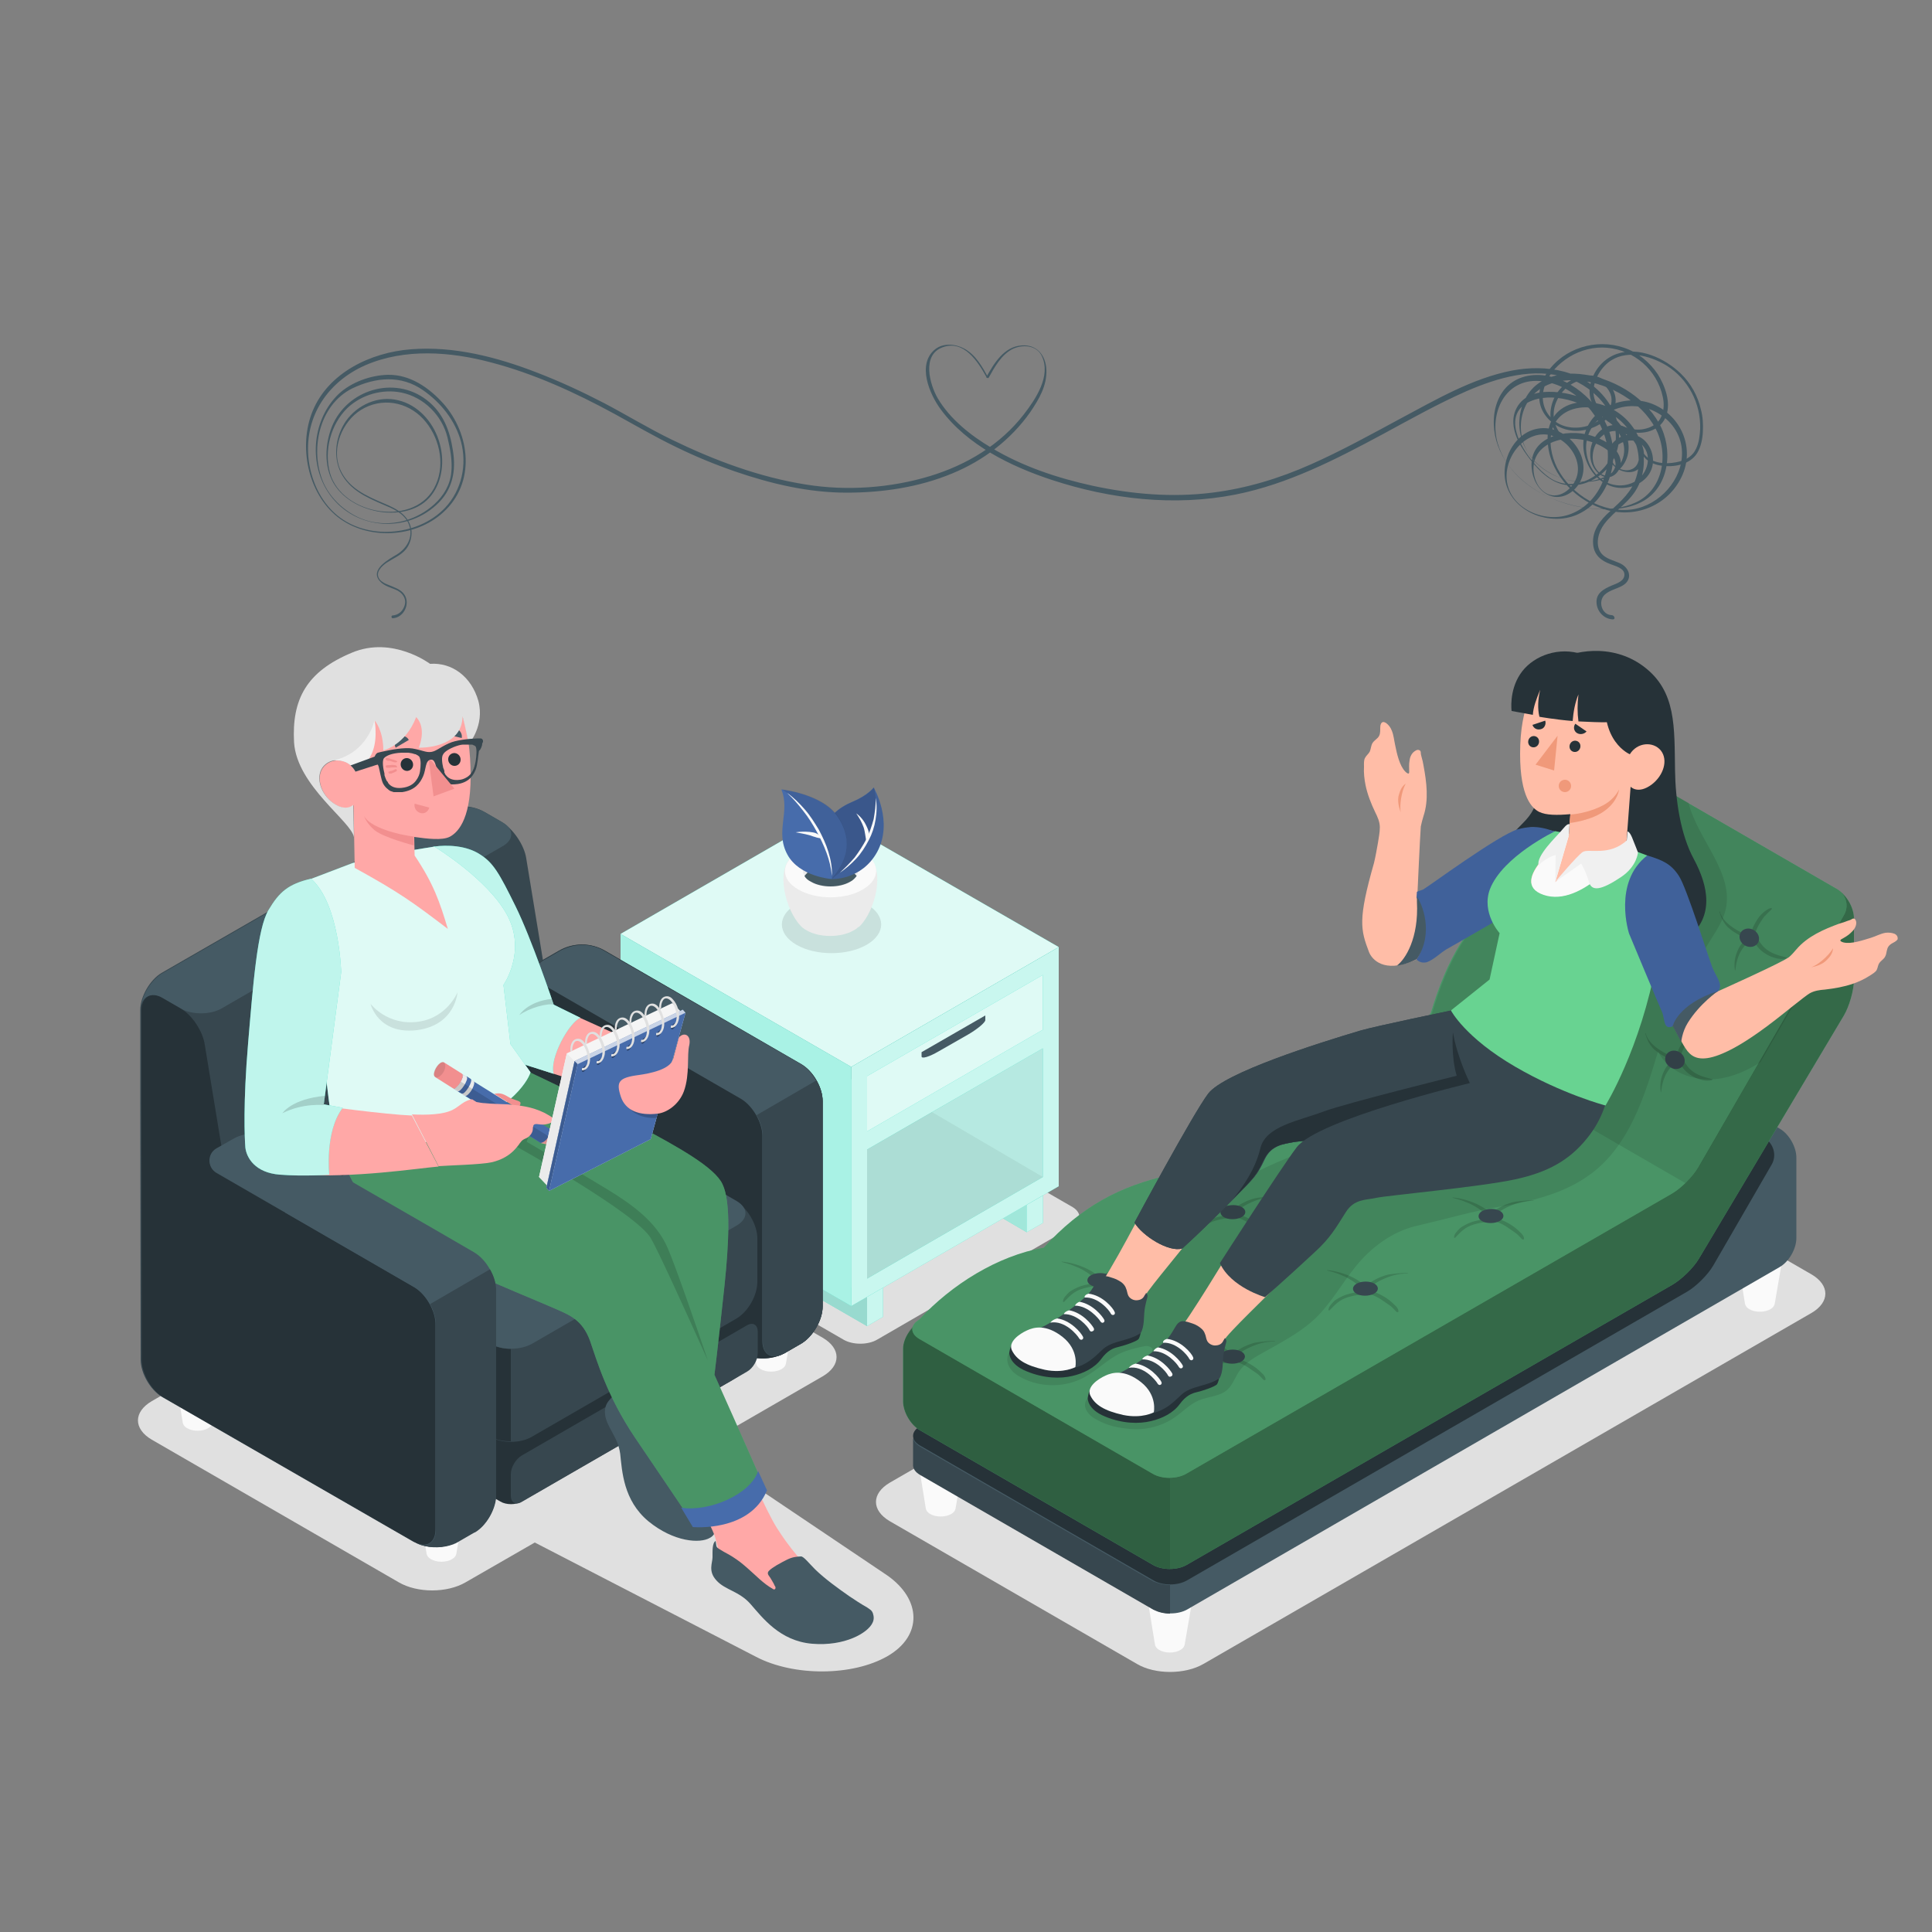 <?xml version="1.0" encoding="utf-8"?>
<!-- Generator: Adobe Illustrator 19.0.0, SVG Export Plug-In . SVG Version: 6.00 Build 0)  -->
<svg version="1.1" xmlns="http://www.w3.org/2000/svg" xmlns:xlink="http://www.w3.org/1999/xlink" x="0px" y="0px"
	 viewBox="0 0 500 500" style="enable-background:new 0 0 500 500;" xml:space="preserve">
<rect x="0" y="0" width="500" height="500" fill="#808080" stroke="none"/>
<style type="text/css">
	.st0{fill:#E0E0E0;}
	.st1{fill:#27DEBF;}
	.st2{opacity:0.6;fill:#FFFFFF;}
	.st3{opacity:5.000000e-002;}
	.st4{opacity:0.75;fill:#FFFFFF;}
	.st5{opacity:0.1;}
	.st6{opacity:0.85;fill:#FFFFFF;}
	.st7{opacity:0.7;fill:#FFFFFF;}
	.st8{fill:#455A64;}
	.st9{fill:#EBEBEB;}
	.st10{fill:#FAFAFA;}
	.st11{fill:#476CAB;}
	.st12{fill:#263238;}
	.st13{fill:#37474F;}
	.st14{fill:#68d391;}
	.st15{opacity:0.5;}
	.st16{opacity:0.3;}
	.st17{opacity:0.15;}
	.st18{fill:#FFBDA7;}
	.st19{fill:#F0997A;}
	.st20{fill:#F0F0F0;}
	.st21{fill:#FFA8A7;}
	.st22{fill:#F28F8F;}
	.st23{fill:#F5F5F5;}
	.st24{opacity:0.2;}
	.st25{opacity:0.35;}
</style>
<g id="Layer_10">
</g>
<g id="Floor">
</g>
<g id="Layer_10_copy">
</g>
<g id="Shadows">
	<path id="Shadow_2_" class="st0" d="M311.5,430.6l157.3-90.8c4.8-2.8,4.8-7.2,0-10l-63.9-36.9c-4.8-2.8-12.5-2.8-17.3,0
		l-157.3,90.8c-4.8,2.8-4.8,7.2,0,10l63.9,36.9C298.9,433.4,306.7,433.4,311.5,430.6z"/>
	<path id="Shadow_5_" class="st0" d="M229.6,407.7l-48.9-32.9l32.2-18.6c4.8-2.8,4.8-7.2,0-10L149,309.3c-4.8-2.8-12.5-2.8-17.3,0
		l-92.4,53.3c-4.8,2.8-4.8,7.2,0,10l63.9,36.9c4.8,2.8,12.5,2.8,17.3,0l17.9-10.3l57.3,29.6c9.8,5.1,25,5,34-0.2
		C238.7,423.4,238.6,414,229.6,407.7z"/>
	<path id="Shadow_29_" class="st0" d="M277.6,312.4l-60.8-35.1c-2.4-1.4-6.3-1.4-8.7,0l-50.6,29.3c-2.4,1.4-2.4,3.6,0,5l60.8,35.1
		c2.4,1.4,6.3,1.4,8.7,0l50.6-29.3C280,316.1,279.9,313.8,277.6,312.4z"/>
</g>
<g id="Diplomas">
</g>
<g id="Shelf_1_">
</g>
<g id="Side_Table_1_">
	<g id="Side_Table">
		<g id="Side_table_2_">
			<g>
				<g>
					<polygon id="XMLID_707_" class="st1" points="265.7,318.9 257.5,314.1 265.7,311.8 					"/>
					<polygon id="XMLID_1289_" class="st2" points="265.7,318.9 257.5,314.1 265.7,311.8 					"/>
					<polygon id="XMLID_695_" class="st3" points="265.7,318.9 257.5,314.1 265.7,311.8 					"/>
				</g>
				<g>
					<polygon id="XMLID_687_" class="st1" points="265.7,318.9 269.9,316.5 269.9,309.4 265.7,311.8 					"/>
					<polygon id="XMLID_681_" class="st4" points="265.7,318.9 269.9,316.5 269.9,309.4 265.7,311.8 					"/>
				</g>
			</g>
			<g>
				<g>
					<polygon id="XMLID_671_" class="st1" points="224.4,335.6 224.4,343.2 164.8,308.8 164.8,301.2 					"/>
					<polygon id="XMLID_670_" class="st2" points="224.4,335.6 224.4,343.2 164.8,308.8 164.8,301.2 					"/>
					<polygon id="XMLID_715_" class="st5" points="224.4,335.6 224.4,343.2 164.8,308.8 164.8,301.2 					"/>
				</g>
				<g>
					<polygon id="XMLID_664_" class="st1" points="224.4,343.2 228.5,340.8 228.5,333.2 224.4,335.6 					"/>
					<polygon id="XMLID_661_" class="st4" points="224.4,343.2 228.5,340.8 228.5,333.2 224.4,335.6 					"/>
				</g>
			</g>
			<g>
				<polygon id="XMLID_710_" class="st1" points="160.6,241.7 220.3,276.1 220.3,338 160.6,303.6 				"/>
				<polygon id="XMLID_704_" class="st2" points="160.6,241.7 220.3,276.1 220.3,338 160.6,303.6 				"/>
			</g>
			<g>
				<polygon id="XMLID_655_" class="st1" points="220.3,276.1 274,245.1 274,307 220.3,338 				"/>
				<polygon id="XMLID_652_" class="st4" points="220.3,276.1 274,245.1 274,307 220.3,338 				"/>
			</g>
			<g>
				<polygon id="XMLID_651_" class="st1" points="274,245.1 214.3,210.7 160.6,241.7 220.3,276.1 				"/>
				<polygon id="XMLID_650_" class="st6" points="274,245.1 214.3,210.7 160.6,241.7 220.3,276.1 				"/>
			</g>
			<g>
				<polygon id="XMLID_643_" class="st1" points="224.4,297.5 269.9,271.3 269.9,304.6 224.4,330.9 				"/>
				<polygon id="XMLID_639_" class="st7" points="224.4,297.5 269.9,271.3 269.9,304.6 224.4,330.9 				"/>
				<polygon id="XMLID_636_" class="st5" points="269.9,304.6 241.2,287.8 224.4,297.5 224.4,330.9 				"/>
				<polygon class="st3" points="269.9,304.6 241.2,287.8 269.9,271.3 				"/>
			</g>
			<g>
				<polygon id="XMLID_654_" class="st1" points="224.4,278.5 269.9,252.3 269.9,266.5 224.4,292.8 				"/>
				<polygon id="XMLID_633_" class="st6" points="224.4,278.5 269.9,252.3 269.9,266.5 224.4,292.8 				"/>
				<path id="XMLID_632_" class="st8" d="M238.5,273.4c0,0.7,2,0.1,4.4-1.3l7.7-4.4c2.4-1.4,4.4-3.1,4.4-3.7l0-1.2l-16.5,9.5
					C238.5,272.2,238.5,272.7,238.5,273.4z"/>
			</g>
		</g>
		<g id="Plant_8_">
			<g id="Shadow_8_">
				<path id="XMLID_6453_" class="st5" d="M224.3,234c5,2.9,5,7.6,0,10.5c-5,2.9-13.2,2.9-18.2,0c-5-2.9-5-7.6,0-10.5
					C211.1,231.1,219.3,231.1,224.3,234z"/>
			</g>
			<g id="Pot_3_">
				<g id="XMLID_14635_">
					<g id="XMLID_14299_">
						<path class="st9" d="M222.5,239.7c4.1-4.1,6.5-14.5,2.5-17.8h-20.2c-4,3.3-1.6,13.6,2.5,17.8c0,0,0.1,0.1,0.1,0.1
							c0,0,0.1,0.1,0.1,0.1c0.1,0.1,0.2,0.2,0.4,0.3c0,0,0.1,0.1,0.1,0.1c0.1,0.1,0.2,0.2,0.3,0.2c0.2,0.1,0.3,0.2,0.5,0.3
							c3.3,1.9,8.8,1.9,12.1,0l0,0h0c0.2-0.1,0.4-0.2,0.5-0.3c0.1-0.1,0.2-0.1,0.3-0.2c0,0,0.1-0.1,0.1-0.1c0.1-0.1,0.2-0.2,0.4-0.3
							C222.3,239.9,222.4,239.8,222.5,239.7C222.5,239.7,222.5,239.7,222.5,239.7z"/>
					</g>
					<g id="XMLID_6452_">
						<path class="st10" d="M206.6,220.6c-4.6,2.7-4.6,7,0,9.6c4.6,2.7,12.1,2.7,16.7,0c4.6-2.7,4.6-7,0-9.6
							C218.7,217.9,211.2,217.9,206.6,220.6z"/>
					</g>
					<g id="XMLID_6449_">
						<path class="st9" d="M209.9,222.4c-2.8,1.6-2.8,4.2,0,5.9c2.8,1.6,7.3,1.6,10.1,0c2.8-1.6,2.8-4.2,0-5.9
							C217.2,220.8,212.7,220.8,209.9,222.4z"/>
					</g>
					<g id="XMLID_6448_">
						<path class="st8" d="M220,225.2c-2.8-1.6-7.3-1.6-10.1,0c-0.8,0.4-1.3,1-1.7,1.5c0.3,0.6,0.9,1.1,1.7,1.5
							c2.8,1.6,7.3,1.6,10.1,0c0.8-0.4,1.3-1,1.7-1.5C221.3,226.2,220.8,225.7,220,225.2z"/>
					</g>
				</g>
				<g>
					<g>
						<path class="st11" d="M215.2,227.5c0,0,7.7,0.4,11.8-7c4.3-7.9-0.9-16.7-0.9-16.7s-1.5,2-5.3,3.6c-3.8,1.6-7.3,4.1-8,9.6
							C212.1,223.4,215.2,227.5,215.2,227.5z"/>
						<path class="st5" d="M215.2,227.5c0,0,7.7,0.4,11.8-7c4.3-7.9-0.9-16.7-0.9-16.7s-1.5,2-5.3,3.6c-3.8,1.6-7.3,4.1-8,9.6
							C212.1,223.4,215.2,227.5,215.2,227.5z"/>
						<path class="st5" d="M226.2,203.8c0,0-1.5,2-5.3,3.6c-3.8,1.6-7.3,4.1-8,9.6c-0.8,6.5,2.3,10.5,2.3,10.5
							C227.9,218.3,227.2,208.5,226.2,203.8z"/>
					</g>
					<g>
						<g>
							<path class="st10" d="M226.6,206.5c0.4,1.8,0.3,3.8,0,5.6c-0.3,1.9-0.9,3.7-1.8,5.4c-0.9,1.7-1.9,3.3-3.2,4.7
								c-1.3,1.4-2.7,2.6-4.3,3.7c1.4-1.3,2.7-2.6,3.9-4c1.1-1.5,2.1-3,3-4.7c0.8-1.6,1.4-3.4,1.9-5.2
								C226.4,210.2,226.7,208.4,226.6,206.5z"/>
						</g>
						<g>
							<path class="st10" d="M221.6,210.5c1.1,0.8,2,1.9,2.6,3.2c0.3,0.6,0.6,1.3,0.7,2c0,0.7-0.1,1.5-0.6,2.1l-0.1,0
								c-0.1-0.7-0.2-1.3-0.3-1.9c-0.1-0.6-0.2-1.2-0.4-1.8c-0.2-0.6-0.5-1.2-0.8-1.8C222.3,211.6,222,211.1,221.6,210.5
								L221.6,210.5z"/>
						</g>
					</g>
				</g>
				<g>
					<g>
						<path class="st11" d="M215.2,227.5c0,0-8.3-0.6-11.4-6.3c-3.3-6,0.8-11.1-1.6-16.9c0,0,10.8,1.2,14.6,7.1
							C221.3,218.2,218.5,223.6,215.2,227.5z"/>
						<path class="st5" d="M216.9,211.4c-3.8-6-14.6-7.1-14.6-7.1c2.7,1.1,13.3,12.3,13,23.2C218.5,223.6,221.3,218.2,216.9,211.4z"
							/>
					</g>
					<g>
						<g>
							<path class="st10" d="M203.7,205.2c1.7,1.2,3.2,2.7,4.6,4.3c1.4,1.6,2.5,3.4,3.6,5.2c1,1.9,1.9,3.8,2.5,5.8
								c0.6,2,1,4.1,0.9,6.2c-0.2-2.1-0.7-4.1-1.4-6c-0.7-1.9-1.6-3.8-2.6-5.6c-1-1.8-2.1-3.6-3.4-5.2
								C206.6,208.2,205.2,206.6,203.7,205.2z"/>
						</g>
						<g>
							<path class="st10" d="M205.9,215.4c1.2-0.2,2.4-0.2,3.6-0.1c0.6,0.1,1.2,0.1,1.8,0.4c0.6,0.3,1.1,0.7,1.4,1.2l-0.1,0.1
								c-0.6-0.1-1.2-0.2-1.7-0.4c-0.5-0.1-1.1-0.4-1.6-0.5C208.2,215.8,207,215.6,205.9,215.4L205.9,215.4z"/>
						</g>
					</g>
				</g>
			</g>
		</g>
	</g>
</g>
<g id="Divan_1_">
	<g id="Divan">
		<g>
			<path id="XMLID_959_" class="st10" d="M308.5,414.5h-11.4l1.8,11.1h0c0.1,0.5,0.4,1,1.1,1.4c1.5,0.9,4,0.9,5.5,0
				c0.7-0.4,1-0.9,1.1-1.4h0L308.5,414.5z"/>
			<path id="XMLID_960_" class="st10" d="M249.2,379.3h-11.4l1.8,11.1h0c0.1,0.5,0.4,1,1.1,1.4c1.5,0.9,4,0.9,5.5,0
				c0.7-0.4,1-0.9,1.1-1.4h0L249.2,379.3z"/>
			<path id="XMLID_962_" class="st10" d="M461.2,326.3h-11.4l1.8,11.1h0c0.1,0.5,0.4,1,1.1,1.4c1.5,0.9,4,0.9,5.5,0
				c0.7-0.4,1-0.9,1.1-1.4h0L461.2,326.3z"/>
			<path id="XMLID_961_" class="st10" d="M401.9,291.1h-11.4l1.8,11.1h0c0.1,0.5,0.4,1,1.1,1.4c1.5,0.9,4,0.9,5.5,0
				c0.7-0.4,1-0.9,1.1-1.4h0L401.9,291.1z"/>
		</g>
		<g>
			<path class="st8" d="M394.2,256.2l-2,1.2l-17.8,30.3c-1.4,2.4-4.4,5.4-6.8,6.8l-129.4,74.7c-1.2,0.7-1.8,1.6-1.8,2.5
				c0,0.9,0,6.5,0,7.4c0,0.9,0.6,1.8,1.8,2.5l60.4,34.9c2.4,1.4,6.3,1.4,8.7,0l153.3-88.6c2.4-1.4,4.3-4.7,4.3-7.5v-20.8
				c0-2.8-1.9-6.1-4.3-7.5l-59.9-34.6C398.2,256.1,395.3,255.6,394.2,256.2z"/>
			<path class="st12" d="M458.5,301.4l-15.1,26.1c-1.4,2.4-4.4,5.4-6.8,6.8l-129.4,74.7c-2.4,1.4-6.3,1.4-8.7,0l-60.4-34.9
				c-2.4-1.4-2.4-3.6,0-5l129.4-74.7c2.4-1.4,5.4-4.4,6.8-6.8l15.3-26c1.4-2.4,4.5-3.2,6.9-1.8l60.2,34.7
				C459,296,459.9,299,458.5,301.4z"/>
			<path class="st13" d="M302.8,410.2v7.4c-1.6,0-3.1-0.4-4.3-1l-60.4-34.9c-1.2-0.7-1.8-1.6-1.8-2.5c0-0.9,0-6.3,0-7.3
				c0,0.9,0.6,1.8,1.8,2.5l60.4,34.9C299.7,409.8,301.2,410.2,302.8,410.2z"/>
		</g>
		<g>
			<path class="st14" d="M233.7,349.1v13.5c0,2.8,1.9,6.1,4.3,7.5l60.4,34.9c2.4,1.4,6.3,1.4,8.7,0l125.7-72.5
				c2.4-1.4,5.5-4.4,6.9-6.8l37.5-62.9c1.4-2.4,2.6-6.5,2.6-9.3v-15.8c0-2.8-1.9-6.1-4.3-7.5L415,195.2c-2.4-1.4-5.4-0.6-6.8,1.8
				l-15.9,32.2l-21.7,33c-1.4,2.4-4.4,5.4-4.6,5.5l-125.7,72.5C235.7,343,233.7,346.4,233.7,349.1z"/>
			<path class="st15" d="M233.7,349.1v13.5c0,2.8,1.9,6.1,4.3,7.5l60.4,34.9c2.4,1.4,6.3,1.4,8.7,0l125.7-72.5
				c2.4-1.4,5.5-4.4,6.9-6.8l37.5-62.9c1.4-2.4,2.6-6.5,2.6-9.3v-15.8c0-2.8-1.9-6.1-4.3-7.5L415,195.2c-2.4-1.4-5.4-0.6-6.8,1.8
				l-15.9,32.2l-21.7,33c-1.4,2.4-4.4,5.4-4.6,5.5l-125.7,72.5C235.7,343,233.7,346.4,233.7,349.1z"/>
			<path class="st5" d="M302.8,382.6V406c-1.6,0-3.1-0.3-4.3-1l-60.4-34.9c-2.4-1.4-4.3-4.7-4.3-7.5v-13.5c0-2.6,1.7-5.7,3.9-7.2
				c-1.9,1.4-1.8,3.4,0.4,4.7l60.4,34.9C299.7,382.2,301.2,382.6,302.8,382.6z"/>
		</g>
		<g>
			<path class="st14" d="M415,195.2l60.4,34.9c2.4,1.4,3.2,4.4,1.8,6.8l-37.7,65.2c-1.4,2.4-4.4,5.4-6.8,6.8l-125.7,72.5
				c-2.4,1.4-6.3,1.4-8.7,0l-60.4-34.9c-2.4-1.4-2.4-3.6,0-5c8.4-9.1,20.3-16.5,32.2-18.6c9.8-10.7,19.6-15.9,32.5-18.8
				c8.7-11.3,19.7-17.7,32.5-18.8c7-7.9,15.9-13.8,28.4-16.4c2.4-1.4,5.4-4.4,6.8-6.8c4.1-13.6,9.4-23.7,21.7-33
				c2.5-11.9,6.9-24.2,15.9-32.2C409.6,194.7,412.6,193.8,415,195.2z"/>
			<path class="st16" d="M415,195.2l60.4,34.9c2.4,1.4,3.2,4.4,1.8,6.8l-37.7,65.2c-1.4,2.4-4.4,5.4-6.8,6.8l-125.7,72.5
				c-2.4,1.4-6.3,1.4-8.7,0l-60.4-34.9c-2.4-1.4-2.4-3.6,0-5c8.4-9.1,20.3-16.5,32.2-18.6c9.8-10.7,19.6-15.9,32.5-18.8
				c8.7-11.3,19.7-17.7,32.5-18.8c7-7.9,15.9-13.8,28.4-16.4c2.4-1.4,5.4-4.4,6.8-6.8c4.1-13.6,9.4-23.7,21.7-33
				c2.5-11.9,6.9-24.2,15.9-32.2C409.6,194.7,412.6,193.8,415,195.2z"/>
			<path class="st5" d="M475.4,230.1L415,195.2c-2.4-1.4-5.4-0.6-6.8,1.8c-9.1,8.1-13.4,20.3-15.9,32.2c-12.3,9.3-17.6,19.4-21.7,33
				c-0.8,1.3-2,2.8-3.4,4.1l0,0l69,39.9c1.4-1.3,2.6-2.8,3.4-4.1l37.7-65.2C478.6,234.5,477.8,231.5,475.4,230.1z"/>
		</g>
		<g>
			<g>
				<path class="st17" d="M425.3,226.8c-2-0.5-4.1-1-5.7-2.5c-0.5-0.4-0.8-0.9-1.2-1.4c-0.3-0.4-0.5-1-0.9-1.4
					c-0.1-0.1-0.3-0.1-0.4-0.1c0-1.4,0.8-2.8,1.5-3.9c0.4-0.6,0.8-1.3,1.4-1.8c0.4-0.5,1-0.9,1.4-1.4c0.1-0.1,0-0.4-0.1-0.3
					c-0.8,0.1-1.5,0.7-2.1,1.2c-0.8,0.7-1.4,1.5-1.9,2.4c-0.4,0.7-0.8,1.4-1,2.2c-0.1,0.3-0.2,0.7-0.2,1c0,0.2,0,0.4,0,0.5
					c-0.2-0.2-0.5-0.2-0.7-0.3c-1.2-0.3-2.4-0.9-3.5-1.6c-1.7-1.1-3.4-2.5-3.9-4.5c0-0.1-0.1,0-0.1,0.1c0.2,0.7,0.5,1.5,0.8,2.1
					c0.4,0.7,0.8,1.3,1.4,1.9c1.1,1,2.4,1.8,3.8,2.4c0.4,0.2,0.9,0.3,1.3,0.5c-1.1,0.7-2,1.7-2.5,2.9c-0.8,1.6-1.1,3.5-0.8,5.3
					c0,0.1,0.1,0,0.1,0c0.1-0.8,0.2-1.6,0.4-2.3c0.2-0.8,0.5-1.6,0.9-2.4c0.7-1.2,1.6-2.4,2.9-3c0.2-0.1,0.3-0.3,0.2-0.4
					c0,0,0,0,0,0c0.1,0,0.2,0,0.2,0c0.1,0.5,0.5,1,0.7,1.4c0.4,0.6,0.9,1.2,1.5,1.7c0.7,0.6,1.6,1.1,2.5,1.5
					c0.6,0.2,1.2,0.4,1.8,0.5c0.6,0.1,1.2,0.1,1.8,0C425.4,226.9,425.4,226.8,425.3,226.8z"/>
				<ellipse transform="matrix(0.866 0.5 -0.5 0.866 166.562 -178.142)" class="st13" cx="415.7" cy="221.7" rx="2.6" ry="2.3"/>
			</g>
			<g>
				<path class="st17" d="M342.3,300.5c1.3-1.3,2.4-2.7,4.8-3.4c0.7-0.2,1.4-0.4,2.2-0.5c0.6-0.1,1.5-0.1,2-0.3
					c0.1,0,0.2-0.2,0.3-0.3c1.8,0.4,3.4,1.2,4.6,2.1c0.7,0.5,1.4,0.9,2,1.4c0.5,0.4,0.9,0.9,1.4,1.4c0.1,0.1,0.4,0.1,0.5,0
					c0.1-0.6-0.4-1.3-1-1.8c-0.7-0.7-1.5-1.4-2.5-2c-0.8-0.5-1.6-0.9-2.6-1.3c-0.4-0.2-0.8-0.3-1.3-0.4c-0.2-0.1-0.5-0.1-0.7-0.2
					c0.2-0.1,0.4-0.3,0.5-0.4c0.8-0.8,1.9-1.5,3.1-2.1c1.9-0.9,4.2-1.8,7-1.7c0.1,0,0-0.1-0.1-0.1c-1-0.1-2,0-3,0.1
					c-1,0.1-2,0.2-2.9,0.5c-1.6,0.5-3.1,1.3-4.2,2.1c-0.3,0.3-0.7,0.5-1,0.9c-0.5-1-1.7-1.8-3.1-2.5c-1.8-0.9-4.3-1.7-6.6-1.9
					c-0.1,0-0.1,0.1,0,0.1c1,0.3,1.9,0.5,2.9,0.9c1,0.4,2,0.8,2.8,1.3c1.4,0.8,2.7,1.8,3,2.8c0.1,0.2,0.3,0.3,0.5,0.3c0,0,0,0,0,0
					c0,0.1,0,0.1,0,0.2c-0.7-0.1-1.5,0.1-2.1,0.2c-0.9,0.2-1.8,0.4-2.6,0.7c-1,0.4-1.9,0.9-2.6,1.4c-0.4,0.4-0.8,0.8-1.1,1.2
					c-0.3,0.4-0.5,0.8-0.5,1.3C342.1,300.5,342.2,300.6,342.3,300.5z"/>
				<path class="st13" d="M349.2,296.2c1.2,0.7,3.3,0.7,4.6,0c1.3-0.7,1.3-1.9,0.1-2.6c-1.2-0.7-3.3-0.7-4.6,0
					C348,294.3,348,295.5,349.2,296.2z"/>
			</g>
			<g>
				<path class="st17" d="M376.6,320.3c1.3-1.3,2.4-2.7,4.8-3.4c0.7-0.2,1.4-0.4,2.2-0.5c0.6-0.1,1.5-0.1,2-0.3
					c0.1,0,0.2-0.2,0.3-0.3c1.8,0.4,3.4,1.2,4.6,2.1c0.7,0.5,1.4,0.9,2,1.4c0.5,0.4,0.9,0.9,1.4,1.4c0.1,0.1,0.4,0.1,0.5,0
					c0.1-0.6-0.4-1.3-1-1.8c-0.7-0.7-1.5-1.4-2.5-2c-0.8-0.5-1.6-0.9-2.6-1.3c-0.4-0.2-0.8-0.3-1.3-0.4c-0.2-0.1-0.5-0.1-0.7-0.2
					c0.2-0.1,0.4-0.3,0.5-0.4c0.8-0.8,1.9-1.5,3.1-2.1c1.9-0.9,4.2-1.8,7-1.7c0.1,0,0-0.1-0.1-0.1c-1-0.1-2,0-3,0.1
					c-1,0.1-2,0.2-2.9,0.5c-1.6,0.5-3.1,1.3-4.2,2.1c-0.3,0.3-0.7,0.5-1,0.9c-0.5-1-1.7-1.8-3.1-2.5c-1.8-0.9-4.3-1.7-6.6-1.9
					c-0.1,0-0.1,0.1,0,0.1c1,0.3,1.9,0.5,2.9,0.9c1,0.4,2,0.8,2.8,1.3c1.4,0.8,2.7,1.8,3,2.8c0.1,0.2,0.3,0.3,0.5,0.3c0,0,0,0,0,0
					c0,0.1,0,0.1,0,0.2c-0.7-0.1-1.5,0.1-2.1,0.2c-0.9,0.2-1.8,0.4-2.6,0.7c-1,0.4-1.9,0.9-2.6,1.4c-0.4,0.4-0.8,0.8-1.1,1.2
					c-0.3,0.4-0.5,0.8-0.5,1.3C376.4,320.3,376.6,320.4,376.6,320.3z"/>
				<path class="st13" d="M383.5,316c1.2,0.7,3.3,0.7,4.6,0c1.3-0.7,1.3-1.9,0.1-2.6c-1.2-0.7-3.3-0.7-4.6,0
					C382.4,314.1,382.3,315.3,383.5,316z"/>
			</g>
			<g>
				<path class="st17" d="M309.8,319.3c1.3-1.3,2.4-2.7,4.8-3.4c0.7-0.2,1.4-0.4,2.2-0.5c0.6-0.1,1.5-0.1,2-0.3
					c0.1,0,0.2-0.2,0.3-0.3c1.8,0.4,3.4,1.2,4.6,2.1c0.7,0.5,1.4,0.9,2,1.4c0.5,0.4,0.9,0.9,1.4,1.4c0.1,0.1,0.4,0.1,0.5,0
					c0.1-0.6-0.4-1.3-1-1.8c-0.7-0.7-1.5-1.4-2.5-2c-0.8-0.5-1.6-0.9-2.6-1.3c-0.4-0.2-0.8-0.3-1.3-0.4c-0.2-0.1-0.5-0.1-0.7-0.2
					c0.2-0.1,0.4-0.3,0.5-0.4c0.8-0.8,1.9-1.5,3.1-2.1c1.9-0.9,4.2-1.8,7-1.7c0.1,0,0-0.1-0.1-0.1c-1-0.1-2,0-3,0.1
					c-1,0.1-2,0.2-2.9,0.5c-1.6,0.5-3.1,1.3-4.2,2.1c-0.3,0.3-0.7,0.5-1,0.9c-0.5-1-1.7-1.8-3.1-2.5c-1.8-0.9-4.3-1.7-6.6-1.9
					c-0.1,0-0.1,0.1,0,0.1c1,0.3,1.9,0.5,2.9,0.9c1,0.4,2,0.8,2.8,1.3c1.4,0.8,2.7,1.8,3,2.8c0.1,0.2,0.3,0.3,0.5,0.3c0,0,0,0,0,0
					c0,0.1,0,0.1,0,0.2c-0.7-0.1-1.5,0.1-2.1,0.2c-0.9,0.2-1.8,0.4-2.6,0.7c-1,0.4-1.9,0.9-2.6,1.4c-0.4,0.4-0.8,0.8-1.1,1.2
					c-0.3,0.4-0.5,0.8-0.5,1.3C309.6,319.3,309.8,319.3,309.8,319.3z"/>
				<path class="st13" d="M316.7,315c1.2,0.7,3.3,0.7,4.6,0c1.3-0.7,1.3-1.9,0.1-2.6c-1.2-0.7-3.3-0.7-4.6,0
					C315.6,313.1,315.5,314.2,316.7,315z"/>
			</g>
			<g>
				<path class="st17" d="M344.1,339.1c1.3-1.3,2.4-2.7,4.8-3.4c0.7-0.2,1.4-0.4,2.2-0.5c0.6-0.1,1.5-0.1,2-0.3
					c0.1,0,0.2-0.2,0.3-0.3c1.8,0.4,3.4,1.2,4.6,2.1c0.7,0.5,1.4,0.9,2,1.4c0.5,0.4,0.9,0.9,1.4,1.4c0.1,0.1,0.4,0.1,0.5,0
					c0.1-0.6-0.4-1.3-1-1.8c-0.7-0.7-1.5-1.4-2.5-2c-0.8-0.5-1.6-0.9-2.6-1.3c-0.4-0.2-0.8-0.3-1.3-0.4c-0.2-0.1-0.5-0.1-0.7-0.2
					c0.2-0.1,0.4-0.3,0.5-0.4c0.8-0.8,1.9-1.5,3.1-2.1c1.9-0.9,4.2-1.8,7-1.7c0.1,0,0-0.1-0.1-0.1c-1-0.1-2,0-3,0.1
					c-1,0.1-2,0.2-2.9,0.5c-1.6,0.5-3.1,1.3-4.2,2.1c-0.3,0.3-0.7,0.5-1,0.9c-0.5-1-1.7-1.8-3.1-2.5c-1.8-0.9-4.3-1.7-6.6-1.9
					c-0.1,0-0.1,0.1,0,0.1c1,0.3,1.9,0.5,2.9,0.9c1,0.4,2,0.8,2.8,1.3c1.4,0.8,2.7,1.8,3,2.8c0.1,0.2,0.3,0.3,0.5,0.3c0,0,0,0,0,0
					c0,0.1,0,0.1,0,0.2c-0.7-0.1-1.5,0.1-2.1,0.2c-0.9,0.2-1.8,0.4-2.6,0.7c-1,0.4-1.9,0.9-2.6,1.4c-0.4,0.4-0.8,0.8-1.1,1.2
					c-0.3,0.4-0.5,0.8-0.5,1.3C343.9,339.1,344.1,339.1,344.1,339.1z"/>
				<path class="st13" d="M351,334.8c1.2,0.7,3.3,0.7,4.6,0c1.3-0.7,1.3-1.9,0.1-2.6c-1.2-0.7-3.3-0.7-4.6,0
					C349.9,332.9,349.8,334,351,334.8z"/>
			</g>
			<g>
				<path class="st17" d="M275.4,336.9c1.3-1.3,2.4-2.7,4.8-3.4c0.7-0.2,1.4-0.4,2.2-0.5c0.6-0.1,1.5-0.1,2-0.3
					c0.1,0,0.2-0.2,0.3-0.3c1.8,0.4,3.4,1.2,4.6,2.1c0.7,0.5,1.4,0.9,2,1.4c0.5,0.4,0.9,0.9,1.4,1.4c0.1,0.1,0.4,0.1,0.5,0
					c0.1-0.6-0.4-1.3-1-1.8c-0.7-0.7-1.5-1.4-2.5-2c-0.8-0.5-1.6-0.9-2.6-1.3c-0.4-0.2-0.8-0.3-1.3-0.4c-0.2-0.1-0.5-0.1-0.7-0.2
					c0.2-0.1,0.4-0.3,0.5-0.4c0.8-0.8,1.9-1.5,3.1-2.1c1.9-0.9,4.2-1.8,7-1.7c0.1,0,0-0.1-0.1-0.1c-1-0.1-2,0-3,0.1
					c-1,0.1-2,0.2-2.9,0.5c-1.6,0.5-3.1,1.3-4.2,2.1c-0.3,0.3-0.7,0.5-1,0.9c-0.5-1-1.7-1.8-3.1-2.5c-1.8-0.9-4.3-1.7-6.6-1.9
					c-0.1,0-0.1,0.1,0,0.1c1,0.3,1.9,0.5,2.9,0.9c1,0.4,2,0.8,2.8,1.3c1.4,0.8,2.7,1.8,3,2.8c0.1,0.2,0.3,0.3,0.5,0.3c0,0,0,0,0,0
					c0,0.1,0,0.1,0,0.2c-0.7-0.1-1.5,0.1-2.1,0.2c-0.9,0.2-1.8,0.4-2.6,0.7c-1,0.4-1.9,0.9-2.6,1.4c-0.4,0.4-0.8,0.8-1.1,1.2
					c-0.3,0.4-0.5,0.8-0.5,1.3C275.2,336.9,275.3,337,275.4,336.9z"/>
				<path class="st13" d="M282.3,332.6c1.2,0.7,3.3,0.7,4.6,0c1.3-0.7,1.3-1.9,0.1-2.6c-1.2-0.7-3.3-0.7-4.6,0
					C281.1,330.7,281.1,331.9,282.3,332.6z"/>
			</g>
			<g>
				<path class="st17" d="M309.7,356.7c1.3-1.3,2.4-2.7,4.8-3.4c0.7-0.2,1.4-0.4,2.2-0.5c0.6-0.1,1.5-0.1,2-0.3
					c0.1,0,0.2-0.2,0.3-0.3c1.8,0.4,3.4,1.2,4.6,2.1c0.7,0.5,1.4,0.9,2,1.4c0.5,0.4,0.9,0.9,1.4,1.4c0.1,0.1,0.4,0.1,0.5,0
					c0.1-0.6-0.4-1.3-1-1.8c-0.7-0.7-1.5-1.4-2.5-2c-0.8-0.5-1.6-0.9-2.6-1.3c-0.4-0.2-0.8-0.3-1.3-0.4c-0.2-0.1-0.5-0.1-0.7-0.2
					c0.2-0.1,0.4-0.3,0.5-0.4c0.8-0.8,1.9-1.5,3.1-2.1c1.9-0.9,4.2-1.8,7-1.7c0.1,0,0-0.1-0.1-0.1c-1-0.1-2,0-3,0.1
					c-1,0.1-2,0.2-2.9,0.5c-1.6,0.5-3.1,1.3-4.2,2.1c-0.3,0.3-0.7,0.5-1,0.9c-0.5-1-1.7-1.8-3.1-2.5c-1.8-0.9-4.3-1.7-6.6-1.9
					c-0.1,0-0.1,0.1,0,0.1c1,0.3,1.9,0.5,2.9,0.9c1,0.4,2,0.8,2.8,1.3c1.4,0.8,2.7,1.8,3,2.8c0.1,0.2,0.3,0.3,0.5,0.3c0,0,0,0,0,0
					c0,0.1,0,0.1,0,0.2c-0.7-0.1-1.5,0.1-2.1,0.2c-0.9,0.2-1.8,0.4-2.6,0.7c-1,0.4-1.9,0.9-2.6,1.4c-0.4,0.4-0.8,0.8-1.1,1.2
					c-0.3,0.4-0.5,0.8-0.5,1.3C309.5,356.7,309.6,356.8,309.7,356.7z"/>
				<path class="st13" d="M316.6,352.4c1.2,0.7,3.3,0.7,4.6,0c1.3-0.7,1.3-1.9,0.1-2.6s-3.3-0.7-4.6,0
					C315.4,350.5,315.4,351.7,316.6,352.4z"/>
			</g>
			<g>
				<path class="st17" d="M462.4,247.8c-2-0.5-4.1-1-5.7-2.5c-0.5-0.4-0.8-0.9-1.2-1.4c-0.3-0.4-0.5-1-0.9-1.4
					c-0.1-0.1-0.3-0.1-0.4-0.1c0-1.4,0.8-2.8,1.5-3.9c0.4-0.6,0.8-1.3,1.4-1.8c0.4-0.5,1-0.9,1.4-1.4c0.1-0.1,0-0.4-0.1-0.3
					c-0.8,0.1-1.5,0.7-2.1,1.2c-0.8,0.7-1.4,1.5-1.9,2.4c-0.4,0.7-0.8,1.4-1,2.2c-0.1,0.3-0.2,0.7-0.2,1c0,0.2,0,0.4,0,0.5
					c-0.2-0.2-0.5-0.2-0.7-0.3c-1.2-0.3-2.4-0.9-3.5-1.6c-1.7-1.1-3.4-2.5-3.9-4.5c0-0.1-0.1,0-0.1,0.1c0.2,0.7,0.5,1.5,0.8,2.1
					c0.4,0.7,0.8,1.3,1.4,1.9c1.1,1,2.4,1.8,3.8,2.4c0.4,0.2,0.9,0.3,1.3,0.5c-1.1,0.7-2,1.7-2.5,2.9c-0.8,1.6-1.1,3.5-0.8,5.3
					c0,0.1,0.1,0,0.1,0c0.1-0.8,0.2-1.6,0.4-2.3c0.2-0.8,0.5-1.6,0.9-2.4c0.7-1.2,1.6-2.4,2.9-3c0.2-0.1,0.3-0.3,0.2-0.4
					c0,0,0,0,0,0c0.1,0,0.2,0,0.2,0c0.1,0.5,0.5,1,0.7,1.4c0.4,0.6,0.9,1.2,1.5,1.7c0.7,0.6,1.6,1.1,2.5,1.5
					c0.6,0.2,1.2,0.4,1.8,0.5c0.6,0.1,1.2,0.1,1.8,0C462.4,248,462.4,247.8,462.4,247.8z"/>
				<ellipse transform="matrix(0.866 0.5 -0.5 0.866 182.027 -193.844)" class="st13" cx="452.7" cy="242.7" rx="2.6" ry="2.3"/>
			</g>
			<g>
				<path class="st17" d="M406.6,257.9c-2-0.5-4.1-1-5.7-2.5c-0.5-0.4-0.8-0.9-1.2-1.4c-0.3-0.4-0.5-1-0.9-1.4
					c-0.1-0.1-0.3-0.1-0.4-0.1c0-1.4,0.8-2.8,1.5-3.9c0.4-0.6,0.8-1.3,1.4-1.8c0.4-0.5,1-0.9,1.4-1.4c0.1-0.1,0-0.4-0.1-0.3
					c-0.8,0.1-1.5,0.7-2.1,1.2c-0.8,0.7-1.4,1.5-1.9,2.4c-0.4,0.7-0.8,1.4-1,2.2c-0.1,0.3-0.2,0.7-0.2,1c0,0.2,0,0.4,0,0.5
					c-0.2-0.2-0.5-0.2-0.7-0.3c-1.2-0.3-2.4-0.9-3.5-1.6c-1.7-1.1-3.4-2.5-3.9-4.5c0-0.1-0.1,0-0.1,0.1c0.2,0.7,0.5,1.5,0.8,2.1
					c0.4,0.7,0.8,1.3,1.4,1.9c1.1,1,2.4,1.8,3.8,2.4c0.4,0.2,0.9,0.3,1.3,0.5c-1.1,0.7-2,1.7-2.5,2.9c-0.8,1.6-1.1,3.5-0.8,5.3
					c0,0.1,0.1,0,0.1,0c0.1-0.8,0.2-1.6,0.4-2.3c0.2-0.8,0.5-1.6,0.9-2.4c0.7-1.2,1.6-2.4,2.9-3c0.2-0.1,0.3-0.3,0.2-0.4
					c0,0,0,0,0,0c0.1,0,0.2,0,0.2,0c0.1,0.5,0.5,1,0.7,1.4c0.4,0.6,0.9,1.2,1.5,1.7c0.7,0.6,1.6,1.1,2.5,1.5
					c0.6,0.2,1.2,0.4,1.8,0.5c0.6,0.1,1.2,0.1,1.8,0C406.7,258,406.7,257.9,406.6,257.9z"/>
				<ellipse transform="matrix(0.866 0.5 -0.5 0.866 179.608 -164.627)" class="st13" cx="397" cy="252.8" rx="2.6" ry="2.3"/>
			</g>
			<g>
				<path class="st17" d="M443.2,279.3c-2-0.5-4.1-1-5.7-2.5c-0.5-0.4-0.8-0.9-1.2-1.4c-0.3-0.4-0.5-1-0.9-1.4
					c-0.1-0.1-0.3-0.1-0.4-0.1c0-1.4,0.8-2.8,1.5-3.9c0.4-0.6,0.8-1.3,1.4-1.8c0.4-0.5,1-0.9,1.4-1.4c0.1-0.1,0-0.4-0.1-0.3
					c-0.8,0.1-1.5,0.7-2.1,1.2c-0.8,0.7-1.4,1.5-1.9,2.4c-0.4,0.7-0.8,1.4-1,2.2c-0.1,0.3-0.2,0.7-0.2,1c0,0.2,0,0.4,0,0.5
					c-0.2-0.2-0.5-0.2-0.7-0.3c-1.2-0.3-2.4-0.9-3.5-1.6c-1.7-1.1-3.4-2.5-3.9-4.5c0-0.1-0.1,0-0.1,0.1c0.2,0.7,0.5,1.5,0.8,2.1
					c0.4,0.7,0.8,1.3,1.4,1.9c1.1,1,2.4,1.8,3.8,2.4c0.4,0.2,0.9,0.3,1.3,0.5c-1.1,0.7-2,1.7-2.5,2.9c-0.8,1.6-1.1,3.5-0.8,5.3
					c0,0.1,0.1,0,0.1,0c0.1-0.8,0.2-1.6,0.4-2.3c0.2-0.8,0.5-1.6,0.9-2.4c0.7-1.2,1.6-2.4,2.9-3c0.2-0.1,0.3-0.3,0.2-0.4
					c0,0,0,0,0,0c0.1,0,0.2,0,0.2,0c0.1,0.5,0.5,1,0.7,1.4c0.4,0.6,0.9,1.2,1.5,1.7c0.7,0.6,1.6,1.1,2.5,1.5
					c0.6,0.2,1.2,0.4,1.8,0.5c0.6,0.1,1.2,0.1,1.8,0C443.2,279.5,443.2,279.4,443.2,279.3z"/>
				<ellipse transform="matrix(0.866 0.5 -0.5 0.866 195.215 -180.016)" class="st13" cx="433.5" cy="274.3" rx="2.6" ry="2.3"/>
			</g>
		</g>
	</g>
</g>
<g id="Character_2_1_">
	<path id="Shadow_6_" class="st5" d="M455.4,255.6c-4,3-9.5,6.1-13.6,3.2c-3.5-2.5-3.2-8-1.2-11.9c1.9-3.9,5-7.3,6-11.5
		c2.2-9.6-7.3-18.2-9.6-27.6L415,195.2c-2.4-1.4-5.4-0.6-6.8,1.8c-0.2,0.2-0.4,0.4-0.6,0.6c-0.4,1-0.9,1.9-1.3,2.9
		c-0.8,1.8-1.5,3.6-2.3,5.4c-2.7,6.5-5.2,13-7.1,19.8c-0.4,1.5-0.7,2.9-0.9,4.3c-0.2,1.5-1.1,2.9-1.7,4.2c-1.4,3.2-2.6,6.4-3.8,9.7
		c-2.1,5.9-4,11.9-6.3,17.7c-2.2,5.5-4.7,11.4-8.2,16.2c-1.7,2.3-4.8,4.2-7.1,5.8c-2.6,1.7-5.3,3.3-8,4.7
		c-5.5,2.8-11.3,5.1-17.1,7.2c-3.1,1.2-6.2,2.3-9.2,3.6c-5.7,2.3-11.4,4.9-16.7,8.2c-5.3,3.4-10.2,7.7-14.7,12.1
		c-4.8,4.8-9.2,10-14.3,14.5c-3.9,3.4-8.2,6.3-12.8,8.7c-2.3,1.2-4.6,2.2-7,3.1c-2.1,0.8-4.6,1.4-6.4,2.7c-1,0.7-1.9,1.8-2,3.1
		c-0.1,1.1,0.3,2.2,1.1,3.1c0.7,0.9,1.7,1.5,2.7,2c5,2.6,11.3,2.5,16.2-0.2c3.3-1.8,5.9-4.6,9.3-6.2c1.8-0.8,3.7-1.3,5.7-1.7
		c0.6-0.1,1.2-0.3,1.8,0c3.6,1.3-6.5,6.8-7.5,7.4c-1.8,1.1-3.7,2.1-5.4,3.4c-1.3,0.9-3.7,2.4-3.8,4.1c-0.1,0.9,0.4,1.8,1,2.5
		c0.6,0.7,1.4,1.2,2.2,1.6c2.7,1.5,5.3,2,8.3,2.3c4,0.4,8.2-0.6,11.6-2.9c2.2-1.5,4-3.5,6.4-4.5c2.4-1,5.4-1,7.3-2.7
		c1.2-1.1,1.8-2.6,2.6-4c1.8-3.4,6.2-5.3,9.5-7.2c3.7-2.1,7.5-4.3,10.6-7.2c4.2-4,7-9.2,10.6-13.6c4-4.9,9.3-8.9,15.5-10.4
		c2.1-0.5,4.1-1,6.2-1.5c3.5-0.9,7.1-1.8,10.7-2.6c3.1-0.7,6.2-1.1,9.2-1.7c6.2-1.3,12.4-3.1,17.8-6.7c0.6-0.4,1.1-0.8,1.7-1.2
		c9.7-7.4,13.6-19.8,17.1-31.5c2.9,6,10.7,8.3,17.2,6.8c3.3-0.7,6.4-2.2,9.3-4l12.9-22.3C464.5,250.3,459.2,252.9,455.4,255.6z"/>
	<g id="Bottom">
		<g id="XMLID_827_">
			<path id="XMLID_309_" class="st18" d="M296.7,311.2c0,0-9.4,18.3-12.9,22.6c-3.5,4.3-5.5,6.2-9.6,9.1c-0.9,0.6-2.8,1.7-3.6,2.3
				c-0.6,0.5-0.9,1.1-0.3,2c1.1,1.7,7,3.5,11,1.8c4-1.7,8.4-6.3,10.9-7.9c0.9-0.6,1.8-1.2,2.7-1.9c0.8-0.6,0.9-1.4,1.1-2.3
				c0.1-0.4,0.4-1.6,0.4-1.6c1-2,11.2-13.9,12.3-15.8L296.7,311.2z"/>
			<g>
				<path class="st12" d="M295.2,345c0,0-0.2,1-0.5,1.5c-0.5,0.7-4,1.8-5.3,2.1c-1.3,0.3-2.8,0.9-4.4,3.1c-1.7,2.3-4.5,3.7-7.5,4.4
					c-3,0.7-7.2,0.7-11.8-1.2c-4.7-1.9-4.5-4.8-4.5-4.8s0.3-2.7,1.6-2.9C264.1,347,295.2,345,295.2,345z"/>
				<path id="XMLID_291_" class="st13" d="M296.6,334.6c0.1,0.1,0.3,0.2,0.4,0.8c0,0.2-0.7,2.5-0.8,3.8c-0.2,1.4,0,4.2-1,5.8
					c-3.1,2.1-7.3,1.9-9.8,4.2c-2.5,2.3-5,5.3-11.6,5.3c-6.6,0-11-3.1-11.8-5.1c-0.8-2,0.6-3.5,5.1-4.9c4.8-1.4,11.9-7.2,11.9-7.2
					c1-0.8,1.9-1.7,2.8-2.6c0.8-0.9,1.4-2.1,2.1-3.2c0.3-0.5,0.7-1,1.3-1.2c0.6-0.2,1.2,0,1.7,0.1c0.9,0.3,1.8,0.5,2.6,1
					c0.8,0.4,1.6,1.1,1.9,2c0.3,0.6,0.3,1.3,0.6,1.9c0.4,0.8,1.4,1.3,2.3,1.2c1.3-0.1,1.7-0.8,2-1.4
					C296.4,335.1,296.6,334.6,296.6,334.6z"/>
				<path class="st10" d="M278.3,353.8c0,0,1-4.4-3.3-7.8c-4.3-3.4-7.5-2.5-9.2-1.7c-2,0.9-5,3-3.9,5.2c1.2,2.4,3.6,3.9,8.5,5
					C275.3,355.5,278.3,353.8,278.3,353.8z"/>
				<g>
					<path class="st10" d="M287.9,340.3c-0.2,0-0.3-0.2-0.4-0.3c-0.4-0.9-3.3-4.4-6.8-4.2c-0.1-0.4,0.3-0.8,1-1
						c3.6,0.4,6.4,3.7,6.8,4.8c0.1,0.3,0,0.6-0.3,0.7C288.1,340.3,288,340.3,287.9,340.3z"/>
					<path class="st10" d="M278.2,337.9c0.2-0.5,0.8-0.9,1.2-1c3.4,0.6,5.9,3.7,6.4,4.7c0.1,0.3,0,0.6-0.3,0.7c-0.1,0-0.2,0.1-0.3,0
						c-0.2,0-0.3-0.2-0.4-0.3C284.4,341.3,281.6,337.9,278.2,337.9z"/>
					<path class="st10" d="M271.8,342.3c0.4-0.5,1-0.9,1.8-1.1c3.5,0.5,6.2,3.7,6.7,4.8c0.1,0.3,0,0.6-0.3,0.7c-0.1,0-0.2,0.1-0.3,0
						c-0.2,0-0.3-0.2-0.4-0.3C278.8,345.5,275.6,341.6,271.8,342.3z"/>
					<path class="st10" d="M282.4,344.6c-0.2,0-0.3-0.2-0.4-0.3c-0.4-0.9-3.2-4.3-6.7-4.2c0.2-0.5,0.7-0.8,1.4-1
						c3.4,0.6,5.9,3.7,6.4,4.7c0.1,0.3,0,0.6-0.3,0.7C282.6,344.6,282.5,344.6,282.4,344.6z"/>
				</g>
			</g>
		</g>
		<g id="XMLID_310_">
			<path id="XMLID_432_" class="st18" d="M317.9,324.4c0,0-10,16.6-13.5,20.9c-3.5,4.3-5.9,6.4-9.9,9.3c-0.9,0.6-2.8,1.7-3.6,2.3
				c-0.6,0.5-0.9,1.1-0.3,2c1.1,1.7,7,3.5,11,1.8c4-1.7,8.4-6.3,10.9-7.9c0.9-0.6,1.8-1.2,2.7-1.9c0.8-0.6,0.9-1.4,1.1-2.3
				c0.1-0.4,0.4-1.6,0.4-1.6c1-2,12.1-12.4,13.9-14.5L317.9,324.4z"/>
			<g>
				<path class="st12" d="M315.5,356.7c0,0-0.2,1-0.5,1.5c-0.5,0.7-4,1.8-5.3,2.1c-1.3,0.3-2.8,0.9-4.4,3.1
					c-1.7,2.3-4.5,3.7-7.5,4.4c-3,0.7-7.2,0.7-11.8-1.2c-4.7-1.9-4.5-4.8-4.5-4.8s0.3-2.7,1.6-2.9
					C284.4,358.8,315.5,356.7,315.5,356.7z"/>
				<path id="XMLID_431_" class="st13" d="M317,346.3c0.1,0.1,0.3,0.2,0.4,0.8c0,0.2-0.7,2.5-0.8,3.8c-0.2,1.4,0,4.2-1,5.8
					c-3.1,2.1-7.3,1.9-9.8,4.2c-2.5,2.3-5,5.3-11.6,5.3c-6.6,0-11-3.1-11.8-5.1c-0.8-2,0.6-3.5,5.1-4.9c4.8-1.4,11.9-7.2,11.9-7.2
					c1-0.8,1.9-1.7,2.8-2.6c0.8-0.9,1.4-2.1,2.1-3.2c0.3-0.5,0.7-1,1.3-1.2c0.6-0.2,1.2,0,1.7,0.1c0.9,0.3,1.8,0.5,2.6,1
					c0.8,0.5,1.6,1.1,1.9,2c0.3,0.6,0.3,1.3,0.6,1.9c0.4,0.8,1.4,1.3,2.3,1.2c1.3-0.1,1.7-0.8,2-1.4
					C316.7,346.8,317,346.3,317,346.3z"/>
				<path class="st10" d="M298.6,365.5c0,0,1-4.4-3.3-7.8c-4.3-3.4-7.5-2.5-9.2-1.7c-2,0.9-5,3-3.9,5.2c1.2,2.4,3.6,3.9,8.5,5
					C295.6,367.2,298.6,365.5,298.6,365.5z"/>
				<g>
					<path class="st10" d="M308.2,352c-0.2,0-0.3-0.2-0.4-0.3c-0.4-0.9-3.3-4.4-6.8-4.2c-0.1-0.4,0.3-0.8,1-1
						c3.6,0.4,6.4,3.7,6.8,4.8c0.1,0.3,0,0.6-0.3,0.7C308.4,352,308.3,352.1,308.2,352z"/>
					<path class="st10" d="M298.5,349.7c0.2-0.5,0.8-0.9,1.2-1c3.4,0.6,5.9,3.7,6.4,4.7c0.1,0.3,0,0.6-0.3,0.7c-0.1,0-0.2,0.1-0.3,0
						c-0.2,0-0.3-0.2-0.4-0.3C304.7,353,301.9,349.6,298.5,349.7z"/>
					<path class="st10" d="M292.1,354c0.4-0.5,1-0.9,1.8-1.1c3.5,0.5,6.2,3.7,6.7,4.8c0.1,0.3,0,0.6-0.3,0.7c-0.1,0-0.2,0.1-0.3,0
						c-0.2,0-0.3-0.2-0.4-0.3C299.1,357.2,295.9,353.3,292.1,354z"/>
					<path class="st10" d="M302.7,356.3c-0.2,0-0.3-0.2-0.4-0.3c-0.4-0.9-3.2-4.3-6.7-4.2c0.2-0.5,0.7-0.8,1.4-1
						c3.4,0.6,5.9,3.7,6.4,4.7c0.1,0.3,0,0.6-0.3,0.7C302.9,356.3,302.8,356.3,302.7,356.3z"/>
				</g>
			</g>
		</g>
		<g id="XMLID_769_">
			<g id="XMLID_770_">
				<path id="XMLID_773_" class="st13" d="M396.3,257.8c-0.1,7.1-0.1,12.7-3.8,19.2c-3.8,6.5-11,10.2-21.8,13.8
					c-8.9,3-32.2,4.1-36,4.8c-2.6,0.5-5.7,0.8-7.4,4.4c-2,4.2-2.5,4.6-7.8,10c-6.9,6.9-8.4,8.4-13.5,13.1
					c-3.5,1.1-10.4-3.3-12.4-6.7c0,0,15.2-28.3,19.1-33.4c4.2-5.4,28.3-13,39.4-16.3c3.7-1.1,23.5-5.2,23.5-5.2L396.3,257.8z"/>
				<path id="XMLID_289_" class="st13" d="M396.3,257.8c-0.1,7.1-0.1,12.7-3.8,19.2c-3.8,6.5-11,10.2-21.8,13.8
					c-8.9,3-32.2,4.1-36,4.8c-2.6,0.5-5.7,0.8-7.4,4.4c-2,4.2-2.5,4.6-7.8,10c-6.9,6.9-8.4,8.4-13.5,13.1
					c-3.5,1.1-10.4-3.3-12.4-6.7c0,0,15.2-28.3,19.1-33.4c4.2-5.4,28.3-13,39.4-16.3c3.7-1.1,23.5-5.2,23.5-5.2L396.3,257.8z"/>
				<path class="st12" d="M334.6,295.6c3.7-0.7,27-1.8,36-4.8c0,0,0,0,0,0c10.8-3.6,18.1-7.3,21.8-13.8c0.3-0.5,0.5-1,0.8-1.5
					c0.1-0.1,0.1-0.2,0.2-0.3c0,0,0,0,0,0c0.2-0.4,0.4-0.8,0.6-1.2c0,0,0-0.1,0-0.1c0,0,0-0.1,0.1-0.1c0.4-1,0.8-2,1-3l-19.1-3.5
					c0,0-0.5,6.2,1,11.1c0,0-28.6,7.1-34.3,9.2c-6.6,2.5-15.1,3.8-16.5,9.5c-0.8,3.3-2.4,7.4-7.1,13.2c0.1-0.1,0.1-0.1,0.2-0.2
					c5.3-5.4,5.8-5.8,7.8-10C329,296.3,332,296.1,334.6,295.6z"/>
				<path id="XMLID_771_" class="st13" d="M315.7,326.9c2.9,6.3,11.7,8.8,11.7,8.8s5.5-4.8,12.7-11.5c4.3-3.9,5.7-6.6,8.2-10.5
					c2.2-3.5,5.3-3.1,7.9-3.7c2.6-0.6,26.8-2.8,36-4.8c8.2-1.8,13.9-4.8,18.6-10.7c0.5-0.6,1-1.3,1.4-1.9c2.6-3.8,4.2-8.5,5.8-16.6
					l-32.7-10.4l-9.9-3.2l-0.2-0.1c0,1,0.7,4.2,0.9,5.3c1.1,6.1,4.1,12.3,4.3,12.7c0,0,0,0,0,0s-39.3,9.4-44.8,16.6
					C331.6,302.1,315.7,326.9,315.7,326.9z"/>
			</g>
		</g>
	</g>
	<path class="st12" d="M403.1,170.8c3.5-2.1,13.8-4.7,22.3,1.7c8.5,6.4,7.9,15.7,8.1,26.9c0.1,7.6,1.4,16.6,4.9,23
		c3.8,7.1,5.2,14.8-1.5,20.3c-6.8,5.5-25.2,5.2-32.5,3.3c-7.3-1.9-21-8.7-17.4-21.2c3.6-12.4,9.7-10.5,11-19.3
		C399.2,196.7,403.1,170.8,403.1,170.8z"/>
	<g>
		<g>
			<path class="st18" d="M367.7,213.9c0.1-0.6,0.5-2.1,0.7-2.7c1.4-4.2,0.8-8.8,0-13.1c-0.1-0.7-0.3-1.5-0.5-2.2
				c-0.1-0.4-0.2-0.7-0.2-1.1c0-0.3-0.1-0.6-0.5-0.7c-0.3-0.1-0.6,0-0.9,0.2c-0.9,0.5-1.4,1.5-1.5,2.5c-0.2,1-0.1,2-0.1,3
				c0,0.8-0.7,0.2-1-0.1c-1.5-1.5-2.2-4.7-2.6-6.7c-0.3-1.3-0.4-2.7-0.9-3.9c-0.3-0.8-0.8-1.5-1.5-2c-0.5-0.3-1-0.4-1.3,0.2
				c-0.2,0.4-0.2,0.9-0.2,1.3c0,0.9,0,1.7-0.7,2.4c-0.4,0.4-1,0.8-1.3,1.3c-0.4,0.7-0.4,1.5-0.7,2.2c-0.3,0.6-0.9,1-1.2,1.6
				c-0.4,0.6-0.3,1.7-0.3,2.3c-0.1,1.6,0.1,3.3,0.4,4.8c0.5,2.4,1.4,4.7,2.5,7c0.6,1.2,1.2,2.5,1.2,3.9c0,1.4-0.3,2.7-0.5,4.1
				c-0.3,1.7-0.6,3.4-1,5.1c-4.2,14.7-3.5,17.3-1.3,23.1c0.8,2,3.9,5.4,11.4,2.3c8.3-3.5,25.9-14.2,25.9-14.2l11.1-19.2
				c0,0-2.4-0.7-5.3-1.1c-2.7-0.3-6.3,1-9.2,3c-6,4.1-21.4,14.8-21.4,14.8S367.5,216.4,367.7,213.9z"/>
			<path class="st19" d="M363.8,202.8c-1.2,2.2-1.6,5.8-1.3,7.4c0,0-0.9-2.1-0.6-4C362.4,204.1,363,203.4,363.8,202.8z"/>
		</g>
		<g>
			<path class="st11" d="M402.5,215.2c-2.3-0.6-4.7-1.9-9.6-0.6c-4.9,1.3-23.7,15.2-24.6,15.6c-0.9,0.3-1.6,0.6-1.6,0.6l-0.1,1.4
				c0,0,2.6,5.9,2.1,9.9c-0.5,4-2.1,6.2-2.1,6.2s1,1.2,2.7,0.7c1.7-0.6,3.5-2.4,5-3.3c1.5-0.8,20.3-11.7,20.3-11.7L402.5,215.2z"/>
			<path class="st5" d="M402.5,215.2c-2.3-0.6-4.7-1.9-9.6-0.6c-4.9,1.3-23.7,15.2-24.6,15.6c-0.9,0.3-1.6,0.6-1.6,0.6l-0.1,1.4
				c0,0,2.6,5.9,2.1,9.9c-0.5,4-2.1,6.2-2.1,6.2s1,1.2,2.7,0.7c1.7-0.6,3.5-2.4,5-3.3c1.5-0.8,20.3-11.7,20.3-11.7L402.5,215.2z"/>
			<path class="st8" d="M366.7,232.1c1.3,1.7,4.5,9.3,0,16.1c0,0-2.7,1.5-5.2,1.7c2.2-1.6,5.7-7.1,5.2-16.5L366.7,232.1z"/>
		</g>
	</g>
	<path id="XMLID_767_" class="st14" d="M417.7,218.2l8.6,3.2c0,0,3.7,2.3,3.8,13.1c0.1,5,0,7.8-1.4,14.4
		c-4.1,22.5-13.2,37.2-13.2,37.2s-11.1-2.9-23.3-10c-13.1-7.6-16.7-14.6-16.7-14.6l10-8l2.6-12c0,0-4.8-5.3-2.5-11.4
		c3.3-8.5,16.9-15,16.9-15L417.7,218.2z"/>
	<g id="XMLID_718_">
		<path id="XMLID_731_" class="st18" d="M398.7,176.7c-1.2,1.1-5.3,5.1-5.3,18.4c0,11.4,3.2,14.1,4.9,15c1.8,0.9,4.7,0.9,8.1,0.6
			l-0.4,5.5c0,0-16.5,11.9-6.5,15.3c10,3.4,21.3-11.8,21.3-11.8l1.2-16.1c0,0,1.9,2.1,5.5-0.6c3-2.3,4.3-6.3,2.3-8.8
			c-2-2.4-6.1-2.1-8,1c0,0-8-3.3-6.1-16.4C408.9,179.5,402.5,179.5,398.7,176.7z"/>
		<g>
			<path id="XMLID_729_" class="st12" d="M406.2,193c-0.1,0.8,0.4,1.5,1.2,1.6c0.8,0.1,1.5-0.5,1.6-1.3c0.1-0.8-0.4-1.5-1.2-1.6
				C407,191.6,406.3,192.2,406.2,193z"/>
			<path id="XMLID_727_" class="st12" d="M399.9,186.5l-3.3,1.1c0.3,0.9,1.2,1.4,2.2,1.1C399.7,188.5,400.2,187.4,399.9,186.5z"/>
			<path id="XMLID_288_" class="st12" d="M410.6,189.3l-2.9-2c-0.6,0.8-0.4,1.9,0.4,2.4C408.9,190.2,410,190,410.6,189.3z"/>
			<path id="XMLID_722_" class="st12" d="M395.5,191.8c-0.1,0.8,0.4,1.5,1.2,1.6c0.8,0.1,1.5-0.5,1.6-1.3c0.1-0.8-0.4-1.5-1.2-1.6
				C396.3,190.4,395.6,191,395.5,191.8z"/>
			<polygon id="XMLID_720_" class="st19" points="403.1,190.4 402.2,199.4 397.4,197.9 			"/>
			<path id="XMLID_719_" class="st19" d="M406.4,210.8c2.1-0.1,5.7-0.9,8.5-2.4c2.1-1.1,3.5-2.8,4.1-4.1c0,0-0.2,2.8-3.4,5.3
				c-3.5,2.8-9.4,3.4-9.4,3.4L406.4,210.8z"/>
			<circle class="st19" cx="405" cy="203.4" r="1.6"/>
		</g>
		<path class="st12" d="M408.4,169c-6.1-1.5-12.2,1.2-15,5.5c-2.9,4.4-2.2,9.5-2.2,9.5l5.5,1c0.1-1.9,0.9-4.1,1.9-6.5
			c-0.6,2.5-0.7,4.9-0.2,7c0,0,3.9,0.7,8.6,1.1c0.2-2.4,0.6-4.7,1.5-6.9c-0.3,2.5-0.3,4.8,0,7c2.2,0.1,6.1,0.3,7.9,0.2l3.5-12.9
			C419.9,173.9,412.8,170,408.4,169z"/>
	</g>
	<g>
		<g>
			<path class="st18" d="M490.4,241.7c-0.7-0.3-1.6-0.4-2.4-0.3c-1.3,0.2-2.5,0.9-3.8,1.3c-2,0.6-5.1,1.7-7.1,1.2
				c-0.4-0.1-1.2-0.4-0.6-0.8c0.9-0.5,1.8-1,2.5-1.7c0.8-0.7,1.4-1.6,1.4-2.6c0-0.3-0.1-0.6-0.3-0.9c-0.3-0.3-0.6-0.2-0.9,0
				c-0.3,0.2-0.7,0.3-1,0.4c-0.7,0.3-1.4,0.5-2.1,0.7c-4.1,1.5-8.3,3.3-11.2,6.7c-0.4,0.5-1.4,1.6-1.9,2c-2,1.5-18.3,8.8-18.3,8.8
				s-5.9-17.8-8.2-24.7c-1.1-3.3-2.8-6.8-5.2-8.1c-2.5-1.5-4.4-1.9-4.4-1.9c-6.1,7.1-6.3,14.1-3.4,21.8c0,0,7.6,19.1,12.2,26.9
				c0.3,0.5,0.6,1,1,1.5c0,0,0,0.1,0.1,0.1c1.5,1.9,4,2.7,9.1,0.5c3.3-1.4,7.7-4.1,13.5-8.6c2.1-1.6,7.7-6.2,8.9-6.9
				c1.2-0.7,2.6-0.9,4-1c2.5-0.3,4.9-0.7,7.2-1.5c1.5-0.5,3-1.2,4.4-2.1c0.6-0.4,1.5-0.9,1.8-1.5c0.3-0.6,0.3-1.3,0.7-1.8
				c0.4-0.6,1.2-1,1.5-1.7c0.3-0.5,0.3-1.2,0.5-1.8c0.2-0.9,0.9-1.4,1.7-1.8c0.4-0.2,0.8-0.5,1-0.8
				C491.2,242.4,490.9,242,490.4,241.7z"/>
			<path class="st19" d="M474.4,245.4c-1.3,2.2-4.1,4.4-5.6,4.9c0,0,2.3-0.3,3.7-1.6C474,247.3,474.3,246.4,474.4,245.4z"/>
		</g>
		<g>
			<path class="st11" d="M426.3,221.4c4,1.2,6.2,2.2,8.2,5.3c2,3,7.6,21,8.7,23.8c1.2,2.8,2.8,4.3,1.4,6.1c0,0-8.7,3.4-11.7,9
				c-2.5,1.1-2-2-2.8-3.8c-0.8-1.7-8.5-20.2-8.5-20.2S417.3,228.4,426.3,221.4z"/>
			<path class="st5" d="M426.3,221.4c4,1.2,6.2,2.2,8.2,5.3c2,3,7.6,21,8.7,23.8c1.2,2.8,2.8,4.3,1.4,6.1c0,0-8.7,3.4-11.7,9
				c-2.5,1.1-2-2-2.8-3.8c-0.8-1.7-8.5-20.2-8.5-20.2S417.3,228.4,426.3,221.4z"/>
			<path class="st8" d="M444.6,256.5c0,0-4.7,3.2-7.8,8.2c-1.5,2.4-1.7,5-1.7,5l-2.2-4.2C432.9,265.6,434.1,259.9,444.6,256.5z"/>
		</g>
	</g>
	<g>
		<path class="st10" d="M409.5,222l-7,6.3l3.5-12c0,0-16.5,11.9-6.5,15.3c10,3.4,21.3-11.8,21.3-11.8l0-0.4L409.5,222z"/>
		<g>
			<path class="st20" d="M402.5,228.2c0,0,5.6-6.7,7.1-7.7c1.5-1,6.8,1.2,11.4-3l0.2-2.3c0,0,0.5-0.1,1.2,1.6
				c0.7,1.7,1.5,3.8,1.5,3.8s-0.2,3.6-4.4,6.4c-5.1,3.4-7.6,3.8-8.3,1.2c-0.8-2.8-2-4.7-2-4.7L402.5,228.2z"/>
			<path class="st20" d="M402.5,228.2l3.5-12l0.2-2.9c-0.7-0.2-1.4,0.9-2.4,2c-0.9,1.1-6.4,6.3-5.6,8.7c1-1.4,3.8-2.7,4.4-2.7
				L402.5,228.2z"/>
		</g>
	</g>
</g>
<g id="Character_1">
	<g id="Couch">
		<g>
			<path id="XMLID_423_" class="st10" d="M120,391h-11.4l1.8,11.1h0c0.1,0.5,0.4,1,1.1,1.4c1.5,0.9,4,0.9,5.5,0
				c0.7-0.4,1-0.9,1.1-1.4h0L120,391z"/>
			<path id="XMLID_531_" class="st10" d="M56.9,357.1H45.5l1.8,11.1h0c0.1,0.5,0.4,1,1.1,1.4c1.5,0.9,4,0.9,5.5,0
				c0.7-0.4,1-0.9,1.1-1.4h0L56.9,357.1z"/>
			<path id="XMLID_356_" class="st10" d="M205.3,341.8h-11.4l1.8,11.1h0c0.1,0.5,0.4,1,1.1,1.4c1.5,0.9,4,0.9,5.5,0
				c0.7-0.4,1-0.9,1.1-1.4h0L205.3,341.8z"/>
			<path id="XMLID_355_" class="st10" d="M145.9,309.7h-11.4l1.8,11.1h0c0.1,0.5,0.4,1,1.1,1.4c1.5,0.9,4,0.9,5.5,0
				c0.7-0.4,1-0.9,1.1-1.4h0L145.9,309.7z"/>
		</g>
		<g id="XMLID_1314_">
			<path id="XMLID_347_" class="st13" d="M212.9,285v53.1c0,3.5-2.5,7.8-5.5,9.6l-4.5,2.6c0,0-0.1,0-0.1,0c-1.8,1-4.6,1.5-6.9,1.2
				l-67.6,35.8c-0.2,3.4-2.5,7.5-5.5,9.2c0,0,0,0-0.1,0l-4.5,2.6c-0.1,0.1-0.3,0.2-0.4,0.2c-0.1,0.1-0.2,0.1-0.2,0.1
				c0,0-0.1,0-0.1,0c-2.5,1.1-5.9,1.3-8.6,0.4c-0.3-0.1-0.7-0.2-1-0.4c-0.1,0-0.1,0-0.2-0.1c-0.2-0.1-0.4-0.2-0.7-0.3l-65.1-37.5
				c-3-1.8-5.5-6.1-5.5-9.6l-0.1-67.2l0-23.3c0-3.5,2.5-7.8,5.5-9.6l72.8-41.9c3-1.8,7.6-1.6,10.7,0.2l4.5,2.6c3,1.8,5.9,6,6.4,9.5
				l4.3,26.2l4-2.3c3.7-2.2,8.3-2.2,12,0l50.7,29.3C210.5,277.2,212.9,281.5,212.9,285z"/>
			<path id="XMLID_1315_" class="st8" d="M130,212.8l-4.5-2.6c-3.1-1.8-7.6-1.9-10.7-0.2l-72.8,41.9c-0.3,0.2-0.7,0.4-0.6,0.4
				c-2.5,1.8-4.6,5.2-4.9,8.3c0.4-2.8,2.7-3.8,5.5-2.3c-0.4-0.2,4.5,2.6,4.5,2.6c3.1,1.8,8,1.8,11,0l72.4-41.8
				C133.1,217.4,133.1,214.5,130,212.8z"/>
		</g>
		<g id="XMLID_1310_">
			<path id="XMLID_1313_" class="st12" d="M212.9,285v53.1c0,3.5-2.5,7.8-5.5,9.6l-4.5,2.6c0,0-0.1,0-0.1,0c-1.8,1-4.2,1.4-6.5,1.2
				c-1.6-0.1-3.2-0.5-4.5-1.3l-51.1-29.5c-3-1.7-5.5-6.1-5.5-9.6v-53.1c0-3.5,2.5-7.8,5.5-9.6l4-2.3c3.7-2.2,8.3-2.2,12,0l50.7,29.3
				C210.5,277.2,212.9,281.5,212.9,285z"/>
			<path id="XMLID_1312_" class="st8" d="M144.7,246.2l-4,2.3c-3,1.8-3,4.6,0,6.4l51.1,29.5c3,1.8,5.5,6.1,5.5,9.6l0,53.1
				c0,3.5,2.5,4.9,5.5,3.2l4.5-2.6c3-1.8,5.5-6.1,5.5-9.6V285c0-3.5-2.5-7.8-5.5-9.6l-50.7-29.2C153,244,148.5,244,144.7,246.2z"/>
			<path id="XMLID_1311_" class="st13" d="M197.4,294l0,53.1c0,3.5,2.5,4.9,5.5,3.2l4.5-2.6c3-1.8,5.5-6.1,5.5-9.6V285
				c0-1.8-0.6-3.7-1.6-5.4l-15.5,9C196.8,290.3,197.4,292.2,197.4,294z"/>
		</g>
		<g id="XMLID_488_">
			<path id="XMLID_1309_" class="st12" d="M195.1,351.5c-0.5,1.1-1.2,2.1-2,3c-1.2,1.3-3.7,2.8-5.2,3.6
				c-19.4,11.2-33.4,19.3-52.9,30.5c-1.5,0.9-4,0.9-5.5,0l-18-10.4l-35.9-20.7c-3-1.8-5.5-5.9-5.5-9.2c0-3.3,2.5-7.4,5.5-9.2
				L96,327.4l15.6-9l16.9-9.7c1.5-0.9,3.5-1.3,5.5-1.3c2,0,4,0.4,5.5,1.3l51.1,29.5c3,1.8,5.5,5.9,5.5,9.2
				C196.1,348.7,195.7,350.1,195.1,351.5z"/>
			<path id="XMLID_1308_" class="st13" d="M135,376.7l58.3-33.7c1.5-0.9,2.8-0.2,2.8,1.6v5.6c0,1.8-1.2,3.9-2.8,4.8L135,388.7
				c-1.5,0.9-2.8,0.2-2.8-1.6l0-5.6C132.2,379.7,133.5,377.6,135,376.7z"/>
		</g>
		<g id="XMLID_477_">
			<path id="XMLID_346_" class="st13" d="M128.4,281.4l-52.8,30.5c-3.1,1.8-5.5,6-5.5,9.6l0,11.2c0,3.5,2.5,7.8,5.5,9.6l51.1,29.5
				c3.1,1.8,8,1.8,11,0l52.8-30.5c3.1-1.8,5.5-6,5.5-9.6v-11.2c0-3.5-2.5-7.8-5.5-9.6l-51.1-29.5
				C136.4,279.6,131.5,279.6,128.4,281.4z"/>
			<path id="XMLID_345_" class="st12" d="M132.2,349.1V373c-2,0-4-0.4-5.5-1.3l-51.1-29.5c-3-1.8-5.5-6-5.5-9.6v-11.2
				c0-3.3,2.2-7.3,5-9.2c-2.5,1.8-2.3,4.4,0.6,6l51.1,29.5C128.3,348.6,130.2,349.1,132.2,349.1z"/>
			<path id="XMLID_479_" class="st8" d="M137.8,347.7l52.8-30.5c3.1-1.8,3.1-4.6,0-6.4l-51.1-29.5c-3.1-1.8-8-1.8-11,0l-52.8,30.5
				c-3.1,1.8-3.1,4.6,0,6.4l51.1,29.5C129.8,349.5,134.7,349.5,137.8,347.7z"/>
		</g>
	</g>
	<g>
		<path class="st21" d="M178.4,376.3c-0.7-9.4,5.7-33.6,5.7-33.6l-17.3-10.2c0,0-0.8,5.9-1.8,13.9c-1,8-2.7,11.2-2.7,11.2
			s-3.2,4.1-3.1,6.8c0.1,2.7,2.5,8.8,3.9,13.6c1.4,4.7,2.3,8.4,5.2,13c2.8,4.4,15.2,7.9,14.5,3.2
			C181.7,387.7,179.2,383.9,178.4,376.3z"/>
		<path id="XMLID_271_" class="st8" d="M162.2,357.6c-1-0.1-2.2,1.7-3,3c-0.8,1.3-3,2.3-2.6,5.5c0.4,3.3,3.3,5.7,3.9,10.1
			c0.5,4.5,0.8,12.1,7.3,17.5c6.6,5.4,13.4,5.8,15.9,4.3c0.8-0.4,1.3-1.1,1.5-2c0.2-0.9,0-1.3-0.4-2.1c-0.8-1.6-1.5-3.3-2.1-5
			c-1.3-3.4-2.6-7.1-3.3-10.7c-0.5-2.4-0.6-4.5-1.2-4.9c-1.9-1.2-2.7-1.2-4.9-1.5c-2.6-0.3-4-0.2-4.4,0c-0.5,0.3-0.4,1-0.4,1.6
			c-0.1,0.8-0.1,1.5-0.2,2.3c0,0.2,0,0.4-0.1,0.5c-0.1,0.2-0.3,0.3-0.4,0.2c-0.2,0-0.3-0.2-0.4-0.4c-1.2-2.6-1.7-5.4-2.4-8.2
			c-0.5-1.9-1-3.1-1.7-4.9c-0.4-1-1.1-2.5-1.4-3.4c-0.3-0.8-0.2-1.2,0-1.5L162.2,357.6z"/>
	</g>
	<g>
		<path id="XMLID_317_" class="st21" d="M192.7,377.9c0,0,5.4,12.9,8.4,17.6c3,4.7,6.7,9.4,11.5,13.3c1,0.9,3.3,2.4,4.2,3.1
			c0.8,0.6,1,1.4,0.3,2.4c-1.5,2-8.9,3.7-13.7,1.3c-4.8-2.4-10-7.7-12.9-9.8c-1.5-1.1-2.9-2.1-3.9-2.8c-1-0.7-0.9-1.2-0.8-2.4
			l-0.5-1.9c-0.8-4-6.8-12.7-6.8-12.7L192.7,377.9z"/>
		<path id="XMLID_323_" class="st8" d="M185.2,398.8c-0.9,0.5-0.8,2.7-0.8,4.2c0,1.5-1.2,3.6,1,6c2.2,2.5,6,2.8,8.9,6.2
			c3,3.4,7.5,9.5,15.9,10.2c8.4,0.7,14.4-2.8,15.6-5.4c0.4-0.8,0.4-1.6,0.1-2.5c-0.3-0.8-0.8-1-1.5-1.5c-1.6-0.9-3.1-1.9-4.6-2.9
			c-3-2.1-6.2-4.4-8.8-6.9c-1.7-1.7-3-3.4-3.7-3.4c-2.3,0.1-3,0.5-4.9,1.5c-2.3,1.2-3.4,2.1-3.6,2.5c-0.3,0.6,0.3,1.1,0.6,1.6
			c0.4,0.7,0.8,1.3,1.1,2c0.1,0.1,0.2,0.3,0.2,0.5c0,0.2-0.1,0.4-0.2,0.4c-0.2,0.1-0.4,0-0.5-0.1c-2.5-1.4-4.4-3.5-6.6-5.4
			c-1.5-1.3-2.1-1.8-3.8-2.9c-0.9-0.6-2.2-1.2-3.1-1.8c-0.7-0.4-1-0.6-1.1-1L185.2,398.8z"/>
	</g>
	<path class="st14" d="M184.9,355.8c0.8-6.5,1.9-16.5,2.6-23.1c1.1-10.6,1.7-21.6-0.5-26.2c-2-4.4-11.6-9.7-21.7-15.1
		c-10.1-5.4-28-13.8-28-13.8l-51.2,10.7c1.6,8.9,2.3,13.3,7.3,21.1c4.8,7.5,11.1,12.1,23.4,17.7c11,5,24,10.3,26.9,11.6
		c3.6,1.6,7,2.8,9,8.3c1.8,5.2,4.4,14.3,11.6,25c8.3,12.2,15.6,23.1,15.6,23.1s12.3,0.7,18.3-9.2
		C198.2,385.7,191.8,371.2,184.9,355.8z"/>
	<path class="st16" d="M184.9,355.8c0.8-6.5,1.9-16.5,2.6-23.1c1.1-10.6,1.7-21.6-0.5-26.2c-2-4.4-11.6-9.7-21.7-15.1
		c-10.1-5.4-28-13.8-28-13.8l-51.2,10.7c1.6,8.9,2.3,13.3,7.3,21.1c4.8,7.5,11.1,12.1,23.4,17.7c11,5,24,10.3,26.9,11.6
		c3.6,1.6,7,2.8,9,8.3c1.8,5.2,4.4,14.3,11.6,25c8.3,12.2,15.6,23.1,15.6,23.1s12.3,0.7,18.3-9.2
		C198.2,385.7,191.8,371.2,184.9,355.8z"/>
	<path class="st17" d="M183.2,352.1c-6.5-14.4-13-28.7-14.8-31.7c-3.8-6.4-34-23.3-35-23.8c0,0,0,0,0,0l1.3-2
		c2.2-3.9,2.4-7.8,2.4-7.8c0.4,3.7-0.1,6.9-0.8,8.7c4.6,2.7,16.5,9.6,21.2,12.5c6,3.7,12.4,8.2,15.3,15
		C175,328.1,180.5,344.1,183.2,352.1z"/>
	<path class="st11" d="M176.3,390.2l3,5c0,0,14.7,1.4,19.2-9.5l-2.3-5C194.2,386.8,183.5,391.3,176.3,390.2z"/>
	<g id="Arm_4_">
		<path class="st21" d="M112.3,219.3c11.5-1.1,14.3,3.6,17.1,8.2c4.7,7.8,13.6,32.7,13.6,32.7l33.4,15.1l-5.8,10.9
			c0,0-31.3-9.2-35.7-11.2c-2.7-1.2-4.2-2-6.2-5.7c-4-7.3-10.3-21.1-10.3-21.1L112.3,219.3z"/>
		<path class="st1" d="M112.3,219.1c3.4-0.5,8.4-0.3,11.9,2c3.5,2.2,5,4.9,9.2,13.4c4.2,8.5,9.9,25.5,9.9,25.5l6.9,3.4
			c-2.9,1.2-8.1,10.5-6.9,14.5c0,0-7.5-2.4-10.3-3.2c-2.8-0.9-3.5-2.8-5.8-6.9c-2.3-4.1-9.5-19.9-9.5-19.9S111,219.6,112.3,219.1z"
			/>
		<path class="st7" d="M112.3,219.1c3.4-0.5,8.4-0.3,11.9,2c3.5,2.2,5,4.9,9.2,13.4c4.2,8.5,9.9,25.5,9.9,25.5l6.9,3.4
			c-2.9,1.2-8.1,10.5-6.9,14.5c0,0-7.5-2.4-10.3-3.2c-2.8-0.9-3.5-2.8-5.8-6.9c-2.3-4.1-9.5-19.9-9.5-19.9S111,219.6,112.3,219.1z"
			/>
		<path class="st17" d="M143.3,260c-1.7-0.4-6.2,0.8-8.9,2.7c0,0,2.1-3.5,8.4-4.2L143.3,260z"/>
	</g>
	<g id="Chest_1_">
		<path id="XMLID_314_" class="st1" d="M91.4,223.3l-11.8,4.5c-2.3,1.1,1.9,15,2.9,31.4c1.1,16.8,4.3,37.9,4.3,37.9s13,3.6,31.8-4.5
			c16.6-7.2,18.7-15.1,18.7-15.1l-5.2-7.3l-1.8-15.3c0,0,6-8.5,1-18c-5-9.4-18.9-17.8-18.9-17.8l-6.2,1L91.4,223.3z"/>
		<path id="XMLID_281_" class="st6" d="M91.4,223.3l-11.8,4.5c-2.3,1.1,1.9,15,2.9,31.4c1.1,16.8,4.3,37.9,4.3,37.9s13,3.6,31.8-4.5
			c16.6-7.2,18.7-15.1,18.7-15.1l-5.2-7.3l-1.8-15.3c0,0,6-8.5,1-18c-5-9.4-18.9-17.8-18.9-17.8l-6.2,1L91.4,223.3z"/>
		<path class="st5" d="M95.9,259.8c0,0,4.4,5.8,12.5,4.6c7.4-1.1,10-7.6,10-7.6s-0.5,8.5-10.5,9.8C97.8,267.8,95.9,259.8,95.9,259.8
			z"/>
	</g>
	<g id="Head_2_">
		<g id="XMLID_301_">
			<path id="XMLID_303_" class="st21" d="M115.7,179.2c2.7,1.5,6.1,8,6.1,21.8c0,11.7-3.7,14.7-5.5,15.6c-1.9,0.9-5.6,0.5-9.1,0
				l0.1,4.8c4.9,7.3,6.5,12,8.6,19c-9.2-7-12.5-9.4-24.1-15.8l-0.3-16.2c0,0-2,2.1-5.7-0.9c-3-2.5-4.1-6.8-1.9-9.2
				c2.2-2.4,6.5-1.9,8.2,1.4c0,0-1.6-14.1,5.8-18.4C105.2,176.8,115.3,183.7,115.7,179.2z"/>
		</g>
		<g>
			<g id="XMLID_3958_">
				<path id="XMLID_292_" class="st22" d="M107.3,208l3.8,1c-0.3,1.1-1.3,1.7-2.3,1.4C107.7,210.1,107.1,209,107.3,208z"/>
			</g>
			<g id="XMLID_3956_">
				<path id="XMLID_3957_" class="st8" d="M119.5,191l-3.8-0.9c0.2-1.1,1.2-1.7,2.3-1.5C119,188.8,119.7,189.9,119.5,191z"/>
			</g>
			<g id="XMLID_304_">
				<path id="XMLID_308_" class="st8" d="M102.4,193.5l3.4-2c-0.5-1-1.7-1.3-2.6-0.7C102.2,191.4,101.9,192.6,102.4,193.5z"/>
			</g>
			<g id="XMLID_3954_">
				<path id="XMLID_3955_" class="st12" d="M119.2,196.4c0.1,0.9-0.5,1.7-1.4,1.8c-0.9,0.1-1.7-0.6-1.8-1.5
					c-0.1-0.9,0.5-1.7,1.4-1.8C118.3,194.8,119.1,195.5,119.2,196.4z"/>
			</g>
			<g id="XMLID_293_">
				<path id="XMLID_294_" class="st12" d="M106.9,197.7c0.1,0.9-0.5,1.7-1.4,1.8c-0.9,0.1-1.7-0.6-1.8-1.5c-0.1-0.9,0.5-1.7,1.4-1.8
					C106,196.1,106.8,196.8,106.9,197.7z"/>
			</g>
			<g id="XMLID_3950_">
				<path id="XMLID_3951_" class="st22" d="M107.1,216.5c-3.8-0.4-11.6-2.4-12.9-5.4c0,0,0.5,1.9,2.8,3.8c2.4,1.9,10.1,3.9,10.1,3.9
					L107.1,216.5z"/>
			</g>
			<g>
				<path class="st22" d="M102.8,197.1c-0.1-0.1-0.1-0.1-0.2-0.2c-0.2-0.1-0.3-0.1-0.5-0.2c-0.2-0.1-0.4-0.1-0.7-0.2
					c-0.2-0.1-0.4-0.1-0.6-0.2c-0.1,0-0.2-0.1-0.4-0.1c-0.2,0-0.3,0-0.5,0c-0.1,0-0.1,0.2-0.1,0.3c0,0.1,0.2,0.2,0.3,0.3
					c0.1,0,0.2,0.1,0.3,0.1c0.1,0,0.1,0,0.2,0c0,0,0.1,0,0.1,0c0,0,0,0,0,0c0.1,0,0.1,0,0.2,0c0.2,0.1,0.4,0.1,0.6,0.2
					c0.3,0.1,0.5,0.2,0.8,0.2c0.1,0,0.3,0,0.4-0.1C102.8,197.3,102.8,197.2,102.8,197.1z"/>
				<path class="st22" d="M102.7,198.3c-0.1-0.2-0.4-0.3-0.6-0.3c-0.3,0-0.7-0.1-1,0c-0.4,0-0.8,0-1.1,0.1c-0.4,0-0.1,0.6,0.1,0.6
					c0.5,0,0.9,0,1.4-0.1c0.2,0,0.4,0,0.6,0c0.1,0,0.2,0,0.3,0c0.1,0,0.1,0,0.2,0c0.1,0,0.1,0,0.2-0.1
					C102.7,198.4,102.7,198.3,102.7,198.3z"/>
				<path class="st22" d="M102.6,199.1c-0.1-0.1-0.2,0-0.3,0c-0.1,0-0.2,0-0.2,0.1c-0.2,0.1-0.3,0.1-0.5,0.2
					c-0.2,0.1-0.3,0.1-0.5,0.1c-0.1,0-0.1,0-0.2,0.1c-0.1,0-0.2,0.1-0.3,0.1c-0.1,0-0.1,0.1-0.1,0.2c0,0,0,0,0,0
					c0,0.1,0.1,0.2,0.2,0.3c0.1,0,0.1,0.1,0.2,0c0,0,0,0,0.1,0c0.1,0,0.1,0,0.2,0c0.1,0,0.2,0,0.3-0.1c0.2-0.1,0.3-0.1,0.5-0.2
					c0.2-0.1,0.4-0.2,0.6-0.3c0.1-0.1,0.1-0.1,0.1-0.2C102.7,199.3,102.7,199.2,102.6,199.1z"/>
			</g>
		</g>
		<g>
			<path class="st0" d="M121.3,192.6C121.3,192.6,121.3,192.6,121.3,192.6c-0.7-3.8-1.4-6.5-1.6-7.2c0,0,0-0.1,0-0.1
				c0,8.6-11.3,8.2-11.3,8.2c2.1-5.6-0.7-7.9-0.7-7.9c-2.8,7.3-8.5,8.6-8.5,8.6c0-5.2-2.2-7.7-2.2-7.7c1.1,9-5,13.1-5,13.1
				c-1.7-3.3-6-3.8-8.2-1.4c-2.2,2.4-1.1,6.7,1.9,9.2c3.7,3,5.7,0.9,5.7,0.9l0.2,8.4c-0.5-4-14.8-13.3-15.5-24.6
				c-0.6-11.1,3.2-18.3,15-23.2c10.5-4.4,20.2,2.9,20.2,2.9c5.7-0.4,10.7,3.3,12.5,9.6C125.5,187.8,121.3,192.6,121.3,192.6z"/>
			<path class="st20" d="M96.9,186.5c0,0-1.7,8.3-10.6,10.3c2.3-0.1,4.2,0.4,5.7,2.8C91.9,199.6,98.7,197,96.9,186.5z"/>
		</g>
		<g>
			<path class="st13" d="M124.4,191.1c-0.2,0-0.5,0-0.8,0c-2.4,0.1-5.6,0.4-7.5,1.3c-2.4,1.1-3.2,2-4.5,2.2
				c-1.4,0.2-2.4-0.5-4.9-0.9c-2.1-0.3-5.5,0.3-8.1,0.9c-0.3,0.1-0.5,0.1-0.8,0.2c-0.4,0.1-0.9,0.8-0.9,1.5c0.1,0.7,0.6,1.2,0.8,1.5
				c0.1,0.1,0.2,0.3,0.3,0.6c0.3,1.1,0.6,3.2,1.1,4.3c0.2,0.4,0.6,1,1.1,1.4c0.2,0.1,0.3,0.3,0.5,0.4c0.1,0.1,0.2,0.1,0.3,0.2
				c0.3,0.1,0.6,0.2,0.9,0.3c0.1,0,0.1,0,0.2,0c0.1,0,0.2,0,0.2,0c0.1,0,0.2,0,0.3,0c0.2,0,0.5,0,0.8,0c0.1,0,0.2,0,0.3,0
				c0.1,0,0.3,0,0.4,0c3.3-0.5,4.6-2.3,5.4-4.1c0.8-1.8,0.5-4.1,2-4.3c0.1,0,0.1,0,0.1,0c0,0,0.1,0,0.1,0c1.1,0.1,1.1,2.3,1.8,3.8
				c0.3,0.6,0.7,1.1,1.1,1.5c0.1,0.1,0.2,0.2,0.3,0.2c0,0,0.1,0.1,0.1,0.1c0,0,0.1,0.1,0.1,0.1c0,0,0.1,0.1,0.1,0.1
				c0.1,0,0.1,0.1,0.1,0.1c0,0,0.1,0,0.1,0.1c0,0,0.1,0,0.1,0c0.4,0.2,0.8,0.3,1.3,0.4c0,0,0.1,0,0.1,0c0.5,0,1,0,1.6-0.1
				c3.1-0.5,4.1-2.5,4.6-3.7c0.5-1.3,0.6-3.4,0.8-4.5c0-0.3,0.1-0.5,0.3-0.6c0.2-0.3,0.6-1,0.6-1.7
				C125.3,191.7,124.8,191.1,124.4,191.1z M108.7,199.6c-0.1,0.7-0.4,1.6-1.1,2.5l0,0c-0.7,0.9-1.8,1.6-3.6,1.8
				c-1.8,0.2-2.9-0.4-3.5-1.2c0-0.1-0.1-0.1-0.1-0.2c0-0.1-0.1-0.1-0.1-0.2c0,0-0.1-0.1-0.1-0.1c0,0-0.1-0.1-0.1-0.1
				c0,0,0-0.1-0.1-0.1c0,0,0-0.1,0-0.1c0-0.1-0.1-0.1-0.1-0.2l0,0c-0.1-0.2-0.1-0.3-0.2-0.5c0,0,0,0,0,0c0-0.1-0.1-0.2-0.1-0.3
				c-0.1-0.2-0.1-0.3-0.1-0.5c0,0,0-0.1,0-0.1c0,0,0-0.1,0-0.1c-0.3-1.1-0.7-3.4-0.1-4c0.5-0.6,2-1.3,4.5-1.4c0.1,0,0.2,0,0.3,0
				c0.4,0,0.8,0,1.1,0c0.1,0,0.3,0,0.4,0c0.4,0.1,0.8,0.1,1.1,0.2c0.1,0,0.2,0.1,0.3,0.1c0.1,0,0.3,0.1,0.4,0.1c0,0,0,0,0.1,0
				c0,0,0.1,0,0.1,0.1c0.3,0.1,0.6,0.3,0.8,0.5C109,196.7,108.9,198.2,108.7,199.6z M123.1,197c-0.2,0.9-0.5,3-2.2,4.1
				c-0.5,0.3-1.1,0.6-1.8,0.7c-2,0.3-3.1-0.4-3.7-1.2c0,0,0,0,0,0c0,0,0-0.1-0.1-0.1c0,0-0.1-0.1-0.1-0.1c0,0,0,0,0-0.1
				c0-0.1-0.1-0.1-0.1-0.2c0-0.1-0.1-0.1-0.1-0.2c0,0,0-0.1,0-0.1c0,0,0,0,0-0.1c0,0,0-0.1,0-0.1c0,0,0,0,0-0.1
				c-0.1-0.3-0.2-0.6-0.3-0.8c-0.3-1.3-0.5-2.8,0-3.5c0.4-0.8,2.2-1.8,4-2.3c0.4-0.1,0.8-0.2,1.1-0.2c0,0,0.1,0,0.1,0
				c0,0,0.1,0,0.1,0c0.1,0,0.3,0,0.4,0c0,0,0.1,0,0.1,0c0.1,0,0.1,0,0.2,0c0.1,0,0.2,0,0.3,0c0.2,0,0.4,0,0.6,0c0,0,0.1,0,0.1,0
				c0,0,0,0,0,0c0,0,0.1,0,0.1,0c0,0,0.1,0,0.1,0c0.1,0,0.1,0,0.2,0c0.1,0,0.2,0,0.3,0.1c0,0,0,0,0,0c0.3,0.1,0.5,0.2,0.6,0.3
				C123.5,193.5,123.3,195.8,123.1,197z"/>
			<path class="st13" d="M97.8,195.5l-7.1,2.6c0.5,0.4,0.9,0.9,1.3,1.6l5.9-1.9L97.8,195.5z"/>
		</g>
		<g id="XMLID_3952_">
			<path id="XMLID_3953_" class="st22" d="M111,196.9l1.2,9.2l5.4-2l-6.1-7.4C111.3,196.8,111.2,196.8,111,196.9z"/>
		</g>
	</g>
	<g id="Writting_Hand">
		<g id="XMLID_285_">
			<g id="XMLID_287_">
				<path id="XMLID_426_" class="st21" d="M142.3,292l4,4.9c0.1,0.1,0,0.4-0.2,0.3l-6.2-1.4L142.3,292z"/>
				<path id="XMLID_425_" class="st12" d="M146.1,297.2c0.2,0,0.3-0.2,0.2-0.3l-0.8-1l0,0c0,0.4-0.3,0.7-0.6,0.9l-0.1,0L146.1,297.2
					z"/>
				<path id="XMLID_340_" class="st11" d="M117.3,281.7l0.5,0.3l0.6,0.4l21.5,13.4c0.7-0.1,1.3-0.6,1.7-1.1c0.7-0.9,0.9-2,0.6-2.6
					l-21.5-13.4l-1.1-0.7C120.4,278.4,118,282.2,117.3,281.7z"/>
				<path id="XMLID_339_" class="st9" d="M119.2,282.9l1.1,0.7c0.3,0.2,0.9-0.3,1.5-1.1c0.7-1,1.2-2.4,0.8-2.7l-0.8-0.5l-0.3-0.2
					c0.4,0.3-0.1,1.7-0.8,2.7C120.2,282.5,119.6,283,119.2,282.9L119.2,282.9C119.2,282.9,119.2,282.9,119.2,282.9z"/>
				<path id="XMLID_324_" class="st11" d="M119.5,283c0.7,0.5,3.1-3.3,2.3-3.8l-1.1-0.7c0.7,0.5-1.6,4.3-2.3,3.8L119.5,283z"/>
				<path id="XMLID_316_" class="st9" d="M117.3,281.7l1.1,0.7c0.7,0.5,3-3.1,2.4-3.7c0,0,0,0,0,0l-1.1-0.7
					C120.4,278.4,118,282.2,117.3,281.7z"/>
				<path id="XMLID_315_" class="st17" d="M146.3,297.1l0-0.2l-4.3-2.8l-22.8-14.2c0-0.1,0-0.1,0-0.1c-0.6,1.1-1.5,2.1-1.9,1.8
					l0.5,0.3l0.6,0.4l21.5,13.4l0,0l6.2,1.4C146.2,297.2,146.3,297.2,146.3,297.1z"/>
				<path id="XMLID_311_" class="st22" d="M112.7,278.8l4.6,2.9c0.3,0.2,0.9-0.3,1.5-1.1c0.8-1,1.2-2.4,0.8-2.7c0,0,0,0,0,0L115,275
					c-0.9-0.6-2.3,1.2-2.6,2.5C112.2,278.1,112.3,278.5,112.7,278.8z"/>
			</g>
			<path id="XMLID_286_" class="st5" d="M114.1,278.3c0.8-0.7,1.3-2,1.1-2.8c-0.1-0.3-0.2-0.5-0.4-0.6c-0.9-0.3-2.2,1.3-2.5,2.6
				c-0.1,0.5,0,1,0.3,1.2C113,279,113.6,278.8,114.1,278.3z"/>
		</g>
		<path class="st22" d="M127.9,283.1c1.6-0.4,2.5,0.1,3.7,0.8c1.2,0.8,3,0.9,3.1,1.5c0.1,0.6-0.7,1.5-0.7,1.5L127.9,283.1z"/>
		<path class="st21" d="M113.5,301.8c2.6-0.2,11-0.4,13.7-1c2.7-0.6,4.8-1.9,6.2-3.5c0.4-0.5,0.8-0.9,1.1-1.4c0.3-0.4,0.6-0.8,1-1
			c0.3-0.2,0.7-0.3,1-0.5c0.8-0.5,1.4-1.4,1.4-2.3c0-0.2,0-0.4,0.1-0.6c0-0.2,0.1-0.4,0.3-0.5c0.2-0.1,0.4-0.1,0.6-0.1
			c0.7,0.1,1.5,0.2,2.2,0.1c0.5-0.1,1.1-0.2,1.6-0.5c0.4-0.2,1-0.9,0.4-1.2c-0.8-0.5-1.6-1-2.2-1.3c-3.3-1.6-6.1-1.9-9.7-2.2
			c-1.7-0.1-4-0.1-5.7-0.3c-0.7,0-1.5-0.2-2.2-0.3l-1.1-0.7c-0.6,0-1.4,0.4-2,0.7c-1,0.6-2,1.5-3,2c-2.5,1.3-7,1.4-10.6,1.2"/>
	</g>
	<g id="Notebook">
		<g>
			<g id="XMLID_284_">
				<polygon class="st23" points="174,259.6 146.7,272.6 139.5,304.6 141.8,307 167.6,293.9 176.4,262 				"/>
				<polygon class="st9" points="149,275 141.8,307 139.5,304.6 146.7,272.6 				"/>
			</g>
			<g>
				<polygon class="st11" points="176.7,261.3 148.7,274.6 141.4,307.4 142.1,308.2 168.4,294.8 177.4,262.1 				"/>
				<polygon class="st7" points="176.7,261.3 148.7,274.6 141.4,307.4 142.1,308.2 168.4,294.8 177.4,262.1 				"/>
				<polygon class="st11" points="149.5,275.4 142.1,308.2 141.4,307.4 148.7,274.6 				"/>
				<polygon class="st17" points="149.5,275.4 142.1,308.2 141.4,307.4 148.7,274.6 				"/>
				<polygon id="XMLID_330_" class="st11" points="177.4,262.1 149.5,275.4 142.1,308.2 168.4,294.8 				"/>
				<g id="XMLID_325_" class="st24">
					<path id="XMLID_327_" d="M163.2,287c0.3,0.8,3,2.6,6.8,2.3l0.6-2.4L163.2,287z"/>
				</g>
			</g>
			<g>
				<g>
					<path class="st25" d="M150.6,276.9c-0.1,0.4,0.1,0.6,0.4,0.5c0.3-0.2,0.7-0.6,0.8-1.1c0.1-0.4-0.1-0.6-0.4-0.5
						C151.1,276,150.8,276.5,150.6,276.9z"/>
					<g>
						<path class="st0" d="M151.1,269.6c-0.6-0.7-1.3-0.9-2-0.7c-0.7,0.2-1.2,0.8-1.4,1.8c-0.1,0.5-0.1,1-0.1,1.5l0.5-0.3
							c0-0.4,0-0.7,0.1-1.1c0.2-0.7,0.5-1.3,1-1.4c0.4-0.1,0.9,0.1,1.4,0.6c1.1,1.2,1.8,3.5,1.4,5.1c-0.1,0.3-0.1,0.5-0.3,0.7
							c-0.2,0.3-0.4,0.6-0.7,0.6c-0.1,0-0.2,0-0.3,0c-0.1,0.1-0.1,0.2-0.1,0.4c0,0.1,0,0.1,0,0.2c0.1,0,0.2,0,0.2,0
							c0.1,0,0.3,0,0.4-0.1c0.1,0,0.2-0.1,0.3-0.1c0.5-0.3,0.9-0.9,1.1-1.7C153,273.4,152.3,270.9,151.1,269.6z"/>
					</g>
				</g>
				<g>
					<path class="st25" d="M154.5,275.1c-0.1,0.4,0.1,0.6,0.4,0.5c0.3-0.2,0.7-0.6,0.8-1.1c0.1-0.4-0.1-0.6-0.4-0.5
						C155,274.2,154.6,274.7,154.5,275.1z"/>
					<g>
						<path class="st0" d="M154.9,267.8c-0.6-0.7-1.3-0.9-2-0.7c-0.7,0.2-1.2,0.8-1.4,1.8c-0.1,0.5-0.1,1-0.1,1.5l0.5-0.3
							c0-0.4,0-0.7,0.1-1.1c0.2-0.7,0.5-1.3,1-1.4c0.4-0.1,0.9,0.1,1.4,0.6c1.1,1.2,1.8,3.5,1.4,5.1c-0.1,0.3-0.1,0.5-0.3,0.7
							c-0.2,0.3-0.4,0.6-0.7,0.6c-0.1,0-0.2,0-0.3,0c-0.1,0.1-0.1,0.2-0.1,0.4c0,0.1,0,0.1,0,0.2c0.1,0,0.2,0,0.2,0
							c0.1,0,0.3,0,0.4-0.1c0.1,0,0.2-0.1,0.3-0.1c0.5-0.3,0.9-0.9,1.1-1.7C156.9,271.6,156.2,269.1,154.9,267.8z"/>
					</g>
				</g>
				<g>
					<path class="st25" d="M158.3,273.3c-0.1,0.4,0.1,0.6,0.4,0.5c0.3-0.2,0.7-0.6,0.8-1.1c0.1-0.4-0.1-0.6-0.4-0.5
						C158.8,272.4,158.4,272.8,158.3,273.3z"/>
					<g>
						<path class="st0" d="M158.7,266c-0.6-0.7-1.3-0.9-2-0.7c-0.7,0.2-1.2,0.8-1.4,1.8c-0.1,0.5-0.1,1-0.1,1.5l0.5-0.3
							c0-0.4,0-0.7,0.1-1.1c0.2-0.7,0.5-1.3,1-1.4c0.4-0.1,0.9,0.1,1.4,0.6c1.1,1.2,1.8,3.5,1.4,5.1c-0.1,0.3-0.1,0.5-0.3,0.7
							c-0.2,0.3-0.4,0.6-0.7,0.6c-0.1,0-0.2,0-0.3,0c-0.1,0.1-0.1,0.2-0.1,0.4c0,0.1,0,0.1,0,0.2c0.1,0,0.2,0,0.2,0
							c0.1,0,0.3,0,0.4-0.1c0.1,0,0.2-0.1,0.3-0.1c0.5-0.3,0.9-0.9,1.1-1.7C160.7,269.8,160,267.3,158.7,266z"/>
					</g>
				</g>
				<g>
					<path class="st25" d="M162.2,271.4c-0.1,0.4,0.1,0.6,0.4,0.5c0.3-0.2,0.7-0.6,0.8-1.1c0.1-0.4-0.1-0.6-0.4-0.5
						C162.6,270.5,162.3,271,162.2,271.4z"/>
					<g>
						<path class="st0" d="M162.6,264.1c-0.6-0.7-1.3-0.9-2-0.7c-0.7,0.2-1.2,0.8-1.4,1.8c-0.1,0.5-0.1,1-0.1,1.5l0.5-0.3
							c0-0.4,0-0.7,0.1-1.1c0.2-0.7,0.5-1.3,1-1.4c0.4-0.1,0.9,0.1,1.4,0.6c1.1,1.2,1.8,3.5,1.4,5.1c-0.1,0.3-0.1,0.5-0.3,0.7
							c-0.2,0.3-0.4,0.6-0.7,0.6c-0.1,0-0.2,0-0.3,0c-0.1,0.1-0.1,0.2-0.1,0.4c0,0.1,0,0.1,0,0.2c0.1,0,0.2,0,0.2,0
							c0.1,0,0.3,0,0.4-0.1c0.1,0,0.2-0.1,0.3-0.1c0.5-0.3,0.9-0.9,1.1-1.7C164.5,268,163.9,265.4,162.6,264.1z"/>
					</g>
				</g>
				<g>
					<path class="st25" d="M166,269.6c-0.1,0.4,0.1,0.6,0.4,0.5c0.3-0.2,0.7-0.6,0.8-1.1c0.1-0.4-0.1-0.6-0.4-0.5
						C166.5,268.7,166.1,269.2,166,269.6z"/>
					<g>
						<path class="st0" d="M166.4,262.3c-0.6-0.7-1.3-0.9-2-0.7c-0.7,0.2-1.2,0.8-1.4,1.8c-0.1,0.5-0.1,1-0.1,1.5l0.5-0.3
							c0-0.4,0-0.7,0.1-1.1c0.2-0.7,0.5-1.3,1-1.4c0.4-0.1,0.9,0.1,1.4,0.6c1.1,1.2,1.8,3.5,1.4,5.1c-0.1,0.3-0.1,0.5-0.3,0.7
							c-0.2,0.3-0.4,0.6-0.7,0.6c-0.1,0-0.2,0-0.3,0c-0.1,0.1-0.1,0.2-0.1,0.4c0,0.1,0,0.1,0,0.2c0.1,0,0.2,0,0.2,0
							c0.1,0,0.3,0,0.4-0.1c0.1,0,0.2-0.1,0.3-0.1c0.5-0.3,0.9-0.9,1.1-1.7C168.4,266.1,167.7,263.6,166.4,262.3z"/>
					</g>
				</g>
				<g>
					<path class="st25" d="M169.9,267.8c-0.1,0.4,0.1,0.6,0.4,0.5c0.3-0.2,0.7-0.6,0.8-1.1c0.1-0.4-0.1-0.6-0.4-0.5
						C170.3,266.9,170,267.3,169.9,267.8z"/>
					<g>
						<path class="st0" d="M170.3,260.5c-0.6-0.7-1.3-0.9-2-0.7c-0.7,0.2-1.2,0.8-1.4,1.8c-0.1,0.5-0.1,1-0.1,1.5l0.5-0.3
							c0-0.4,0-0.7,0.1-1.1c0.2-0.7,0.5-1.3,1-1.4c0.4-0.1,0.9,0.1,1.4,0.6c1.1,1.2,1.8,3.5,1.4,5.1c-0.1,0.3-0.1,0.5-0.3,0.7
							c-0.2,0.3-0.4,0.6-0.7,0.6c-0.1,0-0.2,0-0.3,0c-0.1,0.1-0.1,0.2-0.1,0.4c0,0.1,0,0.1,0,0.2c0.1,0,0.2,0,0.2,0
							c0.1,0,0.3,0,0.4-0.1c0.1,0,0.2-0.1,0.3-0.1c0.5-0.3,0.9-0.9,1.1-1.7C172.2,264.3,171.5,261.8,170.3,260.5z"/>
					</g>
				</g>
				<g>
					<path class="st25" d="M173.7,265.9c-0.1,0.4,0.1,0.6,0.4,0.5c0.3-0.2,0.7-0.6,0.8-1.1c0.1-0.4-0.1-0.6-0.4-0.5
						C174.2,265,173.8,265.5,173.7,265.9z"/>
					<g>
						<path class="st0" d="M174.1,258.6c-0.6-0.7-1.3-0.9-2-0.7c-0.7,0.2-1.2,0.8-1.4,1.8c-0.1,0.5-0.1,1-0.1,1.5l0.5-0.3
							c0-0.4,0-0.7,0.1-1.1c0.2-0.7,0.5-1.3,1-1.4c0.4-0.1,0.9,0.1,1.4,0.6c1.1,1.2,1.8,3.5,1.4,5.1c-0.1,0.3-0.1,0.5-0.3,0.7
							c-0.2,0.3-0.4,0.6-0.7,0.6c-0.1,0-0.2,0-0.3,0c-0.1,0.1-0.1,0.2-0.1,0.4c0,0.1,0,0.1,0,0.2c0.1,0,0.2,0,0.2,0
							c0.1,0,0.3,0,0.4-0.1c0.1,0,0.2-0.1,0.3-0.1c0.5-0.3,0.9-0.9,1.1-1.7C176.1,262.5,175.4,259.9,174.1,258.6z"/>
					</g>
				</g>
			</g>
		</g>
		<g id="XMLID_282_">
			<path id="XMLID_283_" class="st21" d="M175.7,268.5c0,0-1.2,4.5-1.5,5.6c-0.8,2.7-6,3.7-8.8,4.1c-5.4,0.7-6,1.8-4.7,5.7
				c1.2,3.5,4.7,4.9,9.6,4.3c2.3-0.3,5.4-2.3,6.7-5.8c1.6-4.5,0.7-9.3,1.4-12C178.9,267.8,177,267,175.7,268.5z"/>
		</g>
	</g>
	<g id="XMLID_743_">
		<path id="XMLID_261_" class="st12" d="M112.8,395.9v-53.1c0-3.5-2.5-7.8-5.5-9.6l-51.2-29.6c-2.4-1.4-2.4-4.9,0-6.3l1.2-0.7
			L53,270.4c-0.5-3.5-3.3-7.8-6.4-9.5l-4.5-2.6c-3-1.8-5.5-0.3-5.5,3.2v23.3l0.1,67.2c0,3.5,2.5,7.8,5.5,9.6l65.1,37.5
			C110.3,400.8,112.8,399.4,112.8,395.9z"/>
		<path id="XMLID_260_" class="st8" d="M128.3,333.8v53.1c0,0.1,0,0.2,0,0.4c-0.2,3.4-2.5,7.5-5.5,9.2c0,0,0,0-0.1,0l-4.5,2.6
			c-0.1,0.1-0.3,0.2-0.4,0.2c-0.1,0.1-0.2,0.1-0.2,0.1c0,0-0.1,0-0.1,0c-0.2,0.1-0.3,0.1-0.4,0.2c-2.4,1-5.6,1-8.1,0.2
			c-0.3-0.1-0.7-0.2-1-0.4c2.7,1.1,4.7-0.4,4.7-3.6c0,0,0,0,0,0v-53.1c0-3.5-2.5-7.8-5.5-9.6l-10-5.8l-41.2-23.8
			c-2.4-1.4-2.4-4.9,0-6.3l4.6-2.6c3-1.7,8-1.7,11,0l41.1,23.7l10,5.8C125.9,326,128.3,330.3,128.3,333.8z"/>
		<path id="XMLID_259_" class="st13" d="M112.8,342.8v53.1c0,0,0,0,0,0c0,3.2-2.1,4.7-4.7,3.6c0.3,0.1,0.6,0.3,1,0.4
			c2.5,0.8,5.7,0.7,8.1-0.2c0.1,0,0.3-0.1,0.4-0.2c0,0,0,0,0.1,0c0.1,0,0.2-0.1,0.2-0.1c0.1-0.1,0.3-0.1,0.4-0.2l4.5-2.6
			c0,0,0,0,0.1,0c2.9-1.7,5.3-5.8,5.5-9.2c0-0.1,0-0.2,0-0.4v-53.1c0-1.8-0.6-3.7-1.6-5.4l-15.5,9
			C112.2,339.1,112.8,341,112.8,342.8z"/>
	</g>
	<g id="Arm_2_">
		<path class="st21" d="M106.6,288.7c-7.1-0.3-23.2-2.5-23.2-2.5l3.6-31.3c1.8-7.4-3.3-24.5-7.4-27c-1.8,0.5-5.5,1.6-9.5,7.7
			c-2.2,3.4-2.7,9.1-4.3,23c-1.1,9.9-1.5,23.4-1.7,32.3C64,300.7,68.1,303.4,77,304c15,0.9,30.6-1.6,36.5-2.1"/>
		<g>
			<path class="st1" d="M80.5,227.4c-5.9,1.4-8.2,3.4-11,8.1c-2.9,4.8-4,19.2-5.3,34.6c-1.3,15.4-0.9,24.4-0.7,26.9
				c0.3,2.6,2.5,6.5,8.9,7c6.4,0.5,12.8,0,12.8,0s-1.2-11.2,3.5-17.3l-4.9-0.9l4.5-34.2C88.3,251.7,87.9,234,80.5,227.4z"/>
			<path class="st7" d="M80.5,227.4c-5.9,1.4-8.2,3.4-11,8.1c-2.9,4.8-4,19.2-5.3,34.6c-1.3,15.4-0.9,24.4-0.7,26.9
				c0.3,2.6,2.5,6.5,8.9,7c6.4,0.5,12.8,0,12.8,0s-1.2-11.2,3.5-17.3l-4.9-0.9l4.5-34.2C88.3,251.7,87.9,234,80.5,227.4z"/>
			<path class="st17" d="M83.8,286c0,0-5.4-0.6-10.7,2.1c0,0,2.3-3.7,11-4.5L83.8,286z"/>
		</g>
	</g>
</g>
<g id="Line">
	<g id="Lines_2_">
		<g id="Lines_1_">
			<g>
				<path class="st8" d="M101.6,160c2.9-0.1,4.7-3.8,3-6.2c-0.9-1.3-2.6-1.8-4-2.4c-0.8-0.3-1.7-0.7-2.3-1.4
					c-1.4-1.8,0.5-3.5,1.8-4.4c1.7-1.1,3.7-1.9,5-3.5c1-1.3,1.5-3,1.4-4.6c-0.4-4-3.7-5.8-7.1-7.2c-4.7-2-9.3-4-11.4-8.9
					c-2.3-5.4,0.6-12.3,5.4-15.3c5.3-3.3,11.9-2.2,16.1,2.3c4.1,4.4,5.8,11.4,3.3,17c-4.9,11.3-24.3,8.1-27.4-3
					c-1.6-5.8,0.2-12.6,4.5-16.8c3.7-3.5,9.1-5,14-4c5.8,1.2,10.5,5.9,11.9,11.6c0.7,2.9,1.3,6,1,9c-0.3,3.3-2,6.1-4.4,8.3
					c-4.3,3.9-10.2,5.7-15.9,4.6c-5.4-1-10.6-5.2-12.8-10.2c-3.6-8.3-1.2-20.1,7.5-24.4c6.1-2.9,12.6-3.5,18.3,0.5
					c4.6,3.2,8.3,7.8,9.8,13.3c1.6,6,0.2,12.5-4.1,17.1c-3.6,3.8-8.8,5.9-14,6.2c-4.9,0.3-10-1-13.9-4.2c-4.5-3.7-7-9.5-7.5-15.2
					c-0.9-10.7,5.2-19.5,14.8-23.7c10.2-4.4,22-3.5,32.5-0.7c11.1,2.9,21.8,7.8,31.9,13.3c5.3,2.9,10.6,6,16,8.6
					c4.9,2.4,10,4.5,15.2,6.3c9.3,3.2,19,5.5,28.9,5.5c9.3,0,18.8-1.4,27.4-5c8-3.3,15.1-8.7,20.1-15.8c2.3-3.4,4.4-6.9,4.2-11.1
					c-0.2-3.7-2.5-6.5-6.4-6.2c-4.6,0.3-7.2,4.7-9.2,8.3c0.2,0,0.4,0.1,0.6,0.1c-1.6-2.9-3.3-6-6.3-7.6c-2.2-1.2-5.4-1.5-7.5,0.2
					c-4.8,3.9-1.4,11.7,1.5,15.6c6.8,9.2,18.1,14.7,28.7,18.2c15.2,5,31.7,6.9,47.5,3.8c13.6-2.7,26-9.1,38.1-15.6
					c7.2-3.9,14.3-7.9,21.8-11.2c8.1-3.5,17.3-6.2,26-3.4c7.4,2.4,14.3,10.1,12.2,18.3c-1.8,6.9-10.4,11.9-16.8,7.5
					c-5.4-3.7-14.4-16.4-4.3-20c6.4-2.3,14.9,1.2,19.7,5.5c2.8,2.5,5,6.2,3.4,10c-1.6,3.7-5.9,5.4-9.7,5.5
					c-8,0.3-16.3-5.3-16.5-13.8c-0.1-3.7,1.4-7.4,4.4-9.7c3.1-2.4,7.2-3,11-2.6c7.6,0.8,15.7,5.4,19.4,12.3c3.5,6.4,2.2,15.8-5,19.2
					c-6.4,3-15.2,1.7-21.5-0.9c-6.4-2.6-12.3-7.5-14.3-14.4c-2.2-7.7,1.8-16.7,10.8-16.1c8.4,0.6,15.7,8.1,17.4,16.1
					c1.5,7.4-2.3,16-9.8,18.5c-6.8,2.3-16-2-16.1-9.8c-0.1-7.1,7.2-14,14-9.6c3,1.9,5.1,5.6,4.3,9.1c-0.8,3.6-5.1,7-8.6,4.4
					c-2.3-1.7-3.2-5.2-2.5-7.9c0.9-3.6,4.7-5.5,8.1-5.8c3.6-0.3,7.7,0.6,10.7,2.8c1.7,1.3,3,3.5,1.6,5.5c-1.8,2.7-4.5,0.2-5.1-2
					c-0.8-2.9,0.7-6.6,3.5-7.9c3.7-1.7,7.7,1.5,8.2,5.2c0.3,1.7-0.2,3.7-2,4.3c-1.6,0.6-3.9-0.2-4.7-1.8c-2.1-3.8,3.9-7.1,6.9-5.1
					c3.7,2.6,2.3,8.2-1.3,10.1c-3.4,1.8-7.5,0.9-10-2c-2.4-2.8-3.2-6.9-1.9-10.3c1.2-3.2,4-5.5,7.2-6.6c7.7-2.7,16.8,2.8,17,11.2
					c0.2,7.1-5.8,13.7-12.7,14.8c-7.8,1.2-16-3.7-19.6-10.7c-1.5-3-2.3-6.8-1.2-10.2c1.4-4.3,5.9-5.9,10.1-5.4
					c8.6,1.1,14.1,9.7,11.6,17.9c-1.2,3.9-3.9,6.2-6.8,8.9c-2.5,2.2-4.7,5-4.4,8.5c0.2,2.8,2,4.3,4.5,5.2c1.2,0.5,3.6,1,3.6,2.7
					c0,1.7-2,2.3-3.2,2.8c-2.1,0.9-4.3,2-4,4.7c0.2,2.2,2,4,4.2,4.1c0.8,0,0.4-1.1-0.3-1.1c-2.6-0.1-3.6-3.6-1.8-5.3
					c1.3-1.2,3.2-1.5,4.7-2.4c2.5-1.5,1.9-4.3-0.5-5.6c-1.8-0.9-4.1-1.2-5.3-3c-1.4-2.2-0.5-5.3,1-7.3c2.7-3.6,6.9-5.7,8.9-10.1
					c3.5-7.8-0.2-16.8-8-20.2c-3.7-1.6-8.7-1.9-12.1,0.6c-2.9,2.1-3.8,5.8-3.4,9.2c0.8,8,7.7,14.9,15.3,16.9
					c7.7,2.1,15.8-1.3,19.3-8.6c3.5-7.3,0-15.7-7.4-18.8c-6.8-2.8-16.1,0.5-17.8,8.2c-1.5,6.8,4.1,14.8,11.5,13.3
					c3.5-0.7,6.4-3.4,6.3-7.1c-0.1-3-2.1-6.1-5.3-6.5c-2.9-0.3-6.2,2-6.2,5c0,2.8,2.8,4.7,5.4,4.7c3.3-0.1,4.3-3.5,3.5-6.3
					c-0.9-3-3.6-5.7-6.8-5.9c-6.4-0.4-9.4,9.3-4.2,12.9c2.7,1.9,5.6-0.9,5.2-3.8c-0.6-3.5-4.7-5.5-7.7-6.4
					c-6.3-1.9-16.1,0.2-15.3,8.5c0.2,2.7,1.7,5.6,4.1,6.8c3.1,1.6,6.5-0.1,8.2-2.9c3.7-6.2-2.5-14.4-9.3-14.3
					c-7.3,0.1-11.7,8.8-9.4,15.2c2.5,6.9,11.3,10,17.9,7.3c7.7-3.2,11.1-12.4,9-20.2c-2.1-7.9-9.4-15.1-17.7-16
					c-4.1-0.4-8.1,1-10.4,4.4c-2.2,3.2-2.6,7.4-1.9,11.1c1.5,7.6,7.6,13.3,14.5,16.3c3.6,1.6,7.4,2.5,11.3,2.8
					c4.2,0.3,9,0.1,12.7-2.1c6.8-4,7.6-13.6,4-20c-4-7.2-12.4-12-20.5-12.8c-4-0.4-8.3,0.3-11.5,3c-2.9,2.5-4.3,6.4-4.2,10.2
					c0.3,8.3,7.7,14.2,15.7,14.7c3.7,0.2,7.8-0.7,10.4-3.4c2.5-2.6,2.8-6.4,1.2-9.5c-3.4-6.6-12.5-10.5-19.7-10.4
					c-3.2,0-6.5,1-8.2,4c-2.1,3.7-0.4,8,1.8,11.3c2.3,3.4,5.5,7.3,9.5,8.5c3.3,1,6.9,0.1,9.6-1.8c6.8-4.7,7-13.6,2.3-19.9
					c-5.7-7.7-15.6-9.3-24.5-7.6c-10.3,2-19.8,7.6-29,12.5c-7.6,4.1-15.2,8.3-23.1,11.8c-8.1,3.6-16.6,6.2-25.5,7.3
					c-10.4,1.3-20.8,0.4-31-1.8c-9.1-2-18.1-5-26.1-9.8c-5.4-3.2-10.7-7.4-13.9-12.8c-2.1-3.6-4.2-11.2,1.2-13.2
					c5.5-2.1,9.2,3.7,11.4,7.7c0.1,0.2,0.4,0.4,0.6,0.1c1.5-2.7,3.2-5.8,6-7.3c2.5-1.3,6.3-1.2,7.7,1.7c2.5,5.2-1.6,11.2-4.6,15.1
					c-6.1,7.9-14.8,13.1-24.3,16c-10.2,3.1-21.6,3.9-32.1,2.2c-12.1-1.9-23.8-6.3-34.7-11.6c-6-2.9-11.7-6.4-17.6-9.5
					c-5.6-2.9-11.4-5.6-17.4-7.9c-10.3-4-21.5-6.9-32.6-6c-10.3,0.8-21.3,6-25.4,16c-3.7,9-1.3,21.2,6.5,27.4
					c7.8,6.1,20.1,5.4,27.3-1.2c8.4-7.6,7.1-20.2,0-28.2c-3.7-4.1-8.6-7.5-14.3-7.4c-4.5,0.1-9.5,1.9-12.8,5
					c-6.6,6.4-7.8,17.4-2.8,25.2c6.2,9.7,19.8,11.1,28.1,3.5c4.2-3.8,5.2-8.7,4.3-14.2c-0.8-5.1-2.5-9.7-6.8-13
					c-8.3-6.4-20.6-2.7-24.5,6.9c-1.8,4.5-2.1,10.2,0.4,14.6c2.7,4.6,8.1,7.1,13.2,7.6c4.9,0.4,9.9-0.9,12.7-5.2
					c2.6-4,2.8-9.2,1.3-13.6c-1.6-4.8-5.4-9-10.4-10.2c-5.1-1.3-10.6,1.1-13.6,5.4c-2.6,3.8-3.4,9.1-1.3,13.3
					c2.3,4.5,6.6,6.4,11,8.3c2.4,1,5.1,2.1,6.4,4.6c1.6,3.3,0,6.5-2.9,8.3c-2,1.2-7.1,3.9-4.4,6.9c1.2,1.4,3.2,1.7,4.7,2.5
					c1.5,0.9,2.3,2.4,1.6,4.1c-0.5,1.3-1.6,2.2-3.1,2.3C101.2,159.4,101.3,160,101.6,160L101.6,160z"/>
			</g>
		</g>
		<g>
			<g>
				<path class="st8" d="M424,115.2c0.3,1.4,1,2.7,2.1,3.7c1.1,0.9,2.4,1.4,3.8,1.6c3.2,0.5,7.4-0.2,9.3-3.2c1-1.6,1.4-3.7,1.5-5.5
					c0.1-2,0-3.9-0.5-5.8c-0.8-3.5-2.6-6.8-5.2-9.3c-4.1-4-10.9-7.1-16.6-5.1c-3.1,1.1-5.4,3.6-6.5,6.7c-0.6,1.7-0.7,3.5-0.2,5.2
					c0.5,1.5,1.4,2.8,2.5,3.9c2.2,2.3,5.4,4,8.6,4.5c3.3,0.5,7.2-0.8,8.4-4.3c1.3-3.5-0.3-7.8-2.2-10.8c-2.1-3.1-5.1-5.6-8.7-6.8
					c-7.2-2.5-15.6,0.1-19.9,6.4c-1.9,2.8-2.8,6.5-1.3,9.7c1.6,3.3,5,5.3,8.6,5.4c3.7,0.1,7.8-1.8,9.7-5.1c1.8-3.2,0.1-6.9-3-8.5
					c-3.4-1.7-7.6-0.3-10.2,2.3c-2.2,2.2-3.4,5.6-2.8,8.7c0.3,1.7,1.2,3.2,2.3,4.4c0.4,0.4,1.2,0.1,0.7-0.4
					c-2.2-2.3-2.9-5.5-1.8-8.5c1.1-2.9,3.5-5.2,6.5-6c1.7-0.5,3.6-0.4,5.2,0.6c1.3,0.8,2.4,2.2,2.7,3.7c0.6,3.6-2.8,6.4-5.8,7.4
					c-3.3,1.1-7.1,0.7-9.6-1.8c-2.4-2.3-2.9-5.7-1.7-8.8c1.1-3,3.5-5.4,6.2-7.1c2.9-1.8,6.4-2.7,9.8-2.4c7,0.6,12.9,5.7,14.4,12.6
					c0.4,1.7,0.4,3.6-0.4,5.3c-0.7,1.6-2.3,2.6-3.9,3c-2.8,0.8-5.8-0.2-8.2-1.7c-2.4-1.4-4.7-3.7-5.3-6.6c-0.6-3.1,1.2-6.7,3.6-8.7
					c4.4-3.6,10.7-2,15.2,0.7c5.6,3.5,8.9,9.8,8.7,16.4c-0.1,1.8-0.3,3.6-1.1,5.2c-0.8,1.7-2.3,2.7-4.1,3.2c-2.6,0.7-6,0.8-8.3-0.9
					c-1.1-0.9-1.9-2.1-2.3-3.5C424.1,114.8,423.9,115,424,115.2L424,115.2z"/>
			</g>
		</g>
	</g>
</g>
</svg>

